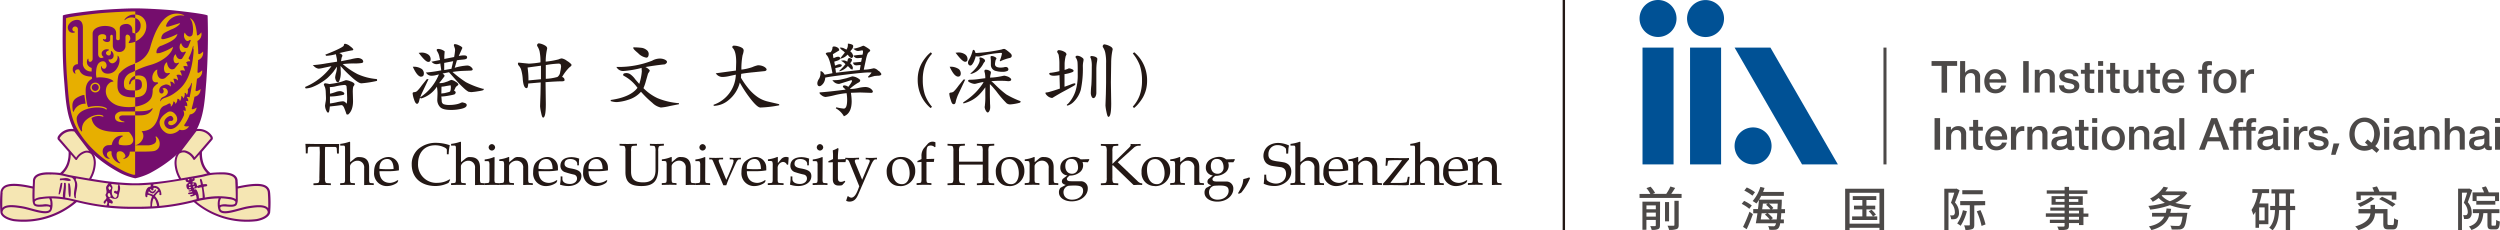 <svg id="图层_1" data-name="图层 1" xmlns="http://www.w3.org/2000/svg" viewBox="0 0 800.48 73.72"><defs><style>.cls-1{fill:#750d6d;}.cls-2{fill:#e7af00;}.cls-3{fill:#f5e6b3;}.cls-4{fill:#231815;}.cls-5{fill:#005195;}.cls-6{fill:#4c4948;}</style></defs><path class="cls-1" d="M48.41,320.16a20.56,20.56,0,0,0,4.64-1.62c6-3.19,11.31-7.51,14.75-13.48,2.76-4.8,2.93-10.72,3.38-16.1a207.88,207.88,0,0,0,.41-20.89c0-.51-10-1.6-11-1.7-4.05-.37-9.47-.63-12.18-.63s-8.13.26-12.18.63c-1,.1-11,1.19-11,1.7-.11,7-.16,13.94.42,20.89.46,5.38.63,11.3,3.38,16.1,3.44,6,8.71,10.29,14.75,13.48a20.39,20.39,0,0,0,4.64,1.62" transform="translate(-5.11 -263.06)"/><path class="cls-2" d="M63.29,293.6h.08l-.08,0m2.5.43.07.06h0l-.07-.05m-.41,1.31.07,0h0l-.07,0m-.93,3.11.07.07v0l-.07-.05m.07-5.86-.17,0h0l.16,0M49,309.32a3,3,0,0,1-.6.19h.07a4.14,4.14,0,0,0,.53-.19m11.53-31.24-.18.11.17-.1h0m2.23-7.56h0l-.07,0h.07M61.93,274l-.17.09.16-.08s0,0,0,0M65,296.9l.07.06h0L65,296.9M64.84,283l.19-.13a1.13,1.13,0,0,0-.2.13h0m-4.2,5.21.09,0h-.09Zm6.48-9.43,0,.57c-.54,8.28-3.11,11.27-5.56,13.11l-.09.06a10.17,10.17,0,0,1-3.24,1.76l0,0c-.3.1-1.22.39-1.46.81s-.31.44-.35.41.09-.6.16-.73a1.94,1.94,0,0,1,1.06-.79c1.09-.52,1.24-1.17,1.23-1.52a1.32,1.32,0,0,0-.82-1.13.83.83,0,0,0-.93.19.62.62,0,0,1,.4.56c.06.62-.27.88-.56.92a.76.76,0,0,1-.83-.68,1.67,1.67,0,0,1,.64-1.63,3,3,0,0,1,.84-.41l.46-.17a1.87,1.87,0,0,1,1.51.49c.1.08.19.15.23.13l0,0a3.24,3.24,0,0,0-.22-1.52v0h0a1.24,1.24,0,0,1,1.22.62c.07.09.13.18.16.17a.09.09,0,0,0,0-.06,3.66,3.66,0,0,0-.36-1.63s0,0,0,0h0s0,0,0,0a1.32,1.32,0,0,1,1.33.38c.08.08.15.14.18.13l0-.05a3.58,3.58,0,0,0-.49-1.56l.14-.14a1.34,1.34,0,0,1,1.32.16c.1.06.17.11.21.09l0-.06a3,3,0,0,0-.52-1.41,1.92,1.92,0,0,1,.13-.17,1.8,1.8,0,0,1,1.18,0,.45.45,0,0,0,.21.05s0,0,0-.07a2.49,2.49,0,0,0-.51-1.21l.12-.16a1.6,1.6,0,0,1,1.09,0l.19,0s0,0,0-.09a2.51,2.51,0,0,0-.48-1.16h0v0a1.56,1.56,0,0,1,1.16-.36h.17s0,0,0-.05a2,2,0,0,0-.58-.88,12.94,12.94,0,0,0,1.18-2.92c.29-1.13.34-1.12.37-1.11s.06.23,0,1.11M53.94,298h0c-.75,1.26-1.71,2-4.12,2H48.39v-1.32h1.29c2,0,3.32-.27,3.89-.77.27-.23.34-.22.38-.2s0,.21,0,.25m-5.55-9.56a2.26,2.26,0,0,1,.46,0c1.17,0,1.69.54,1.69,1.77,0,.89-.27,1.79-2.15,1.88Zm0-19.57a2.45,2.45,0,0,1,1.73,2.63,2.56,2.56,0,0,1-1.73,2.39Zm20.14,13.83a2.6,2.6,0,0,1,0-.37,2.41,2.41,0,0,0,1.6-2,4.3,4.3,0,0,0,0-.73l-.07.06c-.22.21-.9.85-1.28.76-.09,0-.16-.08-.21-.2a37,37,0,0,0-.26-4A2.42,2.42,0,0,0,69.63,274a2.91,2.91,0,0,0-.06-.57l-.07.08c-.22.25-.81.93-1.15.89a.24.24,0,0,1-.19-.16l0-.19c-.28-3-.91-4.52-2.15-5.16,0,0-.07,0-.07,0a1.08,1.08,0,0,0,.11.21,3.63,3.63,0,0,1,.61,1.25,10.25,10.25,0,0,1,.27,2.22,6.62,6.62,0,0,1-.2,1.61,1,1,0,0,1-.7.55c-.68.16-1.46-.59-1.72-1.21a0,0,0,0,0,0,0c-.06,0-.15.17-.2.28a2.22,2.22,0,0,0,.6,2.22.75.75,0,0,0,.91,0c.2-.14.35-.19.45-.16a.18.18,0,0,1,.12.13c-.26.73-.55,1.45-.87,2.17a1,1,0,0,1-.63.27c-.77.05-1.41-.9-1.56-1.57,0,0,0,0,0,0s-.19.15-.27.26a2.35,2.35,0,0,0,.2,2.41.79.79,0,0,0,1,.17.66.66,0,0,1,.49-.09.2.2,0,0,1,.08.14c-.38.71-.79,1.41-1.24,2.1a1,1,0,0,1-.57.16c-.81,0-1.35-.94-1.41-1.59,0,0,0,0,0,0s-.21.14-.31.24a2.18,2.18,0,0,0-.16,2.35.84.84,0,0,0,1,.22c.25-.09.41-.11.48-.07a.14.14,0,0,1,0,.11c-.44.58-.91,1.17-1.4,1.74a1.37,1.37,0,0,1-1,.24c-.87-.14-1.41-1.37-1.41-2.2,0,0,0-.06,0-.06s-.27.11-.37.22a2.74,2.74,0,0,0-.39,2.83,1,1,0,0,0,1.06.44c.31-.07.49-.06.55,0s0,.12,0,.21l-1.42,1.31a1.67,1.67,0,0,1-1.46.25c-1-.35-1.29-1.87-1.1-2.81,0,0,0-.07,0-.09s-.32.09-.47.19a3.16,3.16,0,0,0-1.05,3.14,1.07,1.07,0,0,0,1.12.73c.38,0,.58,0,.63.16s0,.22-.26.39a2,2,0,0,0-.6.48A2.51,2.51,0,0,0,54,291.7l0,.52a7.36,7.36,0,0,1-.14,1.23,3.57,3.57,0,0,1-.35,1c-.88,1.61-3,2.45-5.11,2.76v-3c2.63-.08,3.77-1.23,3.77-3.8,0-2.2-.79-3.15-2.65-3.19a3.33,3.33,0,0,0-1.12.18v-1.68A27.75,27.75,0,0,1,52.76,284c3.58-.91,6.47-2.89,7.47-5a4,4,0,0,0,.3-.93,17,17,0,0,1-4.37,2l-.25,0c-.24,0-.49.1-.62,0a.3.3,0,0,1-.09-.24,2.25,2.25,0,0,1,1.5-2.13l.1,0c2.17-.92,3.85-1.64,4.67-2.77a2.7,2.7,0,0,0,.45-1,17.16,17.16,0,0,1-4.32,1.65l-.08,0c-.2,0-.52.09-.67-.08a.45.45,0,0,1-.06-.47,2.13,2.13,0,0,1,1.08-1.51c.63-.36,1.32-.66,2-1a7.66,7.66,0,0,0,2.62-1.54.39.39,0,0,0,.08-.1l0,0a1.54,1.54,0,0,0,.19-.44l-2.36.74-.46.14c-.67.21-1.37.43-1.59.21s-.1-.21,0-.4a2.56,2.56,0,0,1,.42-.91,5,5,0,0,1,4.81-2.2c.35.06.54,0,.55,0s-.06-.1-.34-.2a5.43,5.43,0,0,0-4.48.16c-2.48,1.27-4.53,4.69-6.08,10.18a7.49,7.49,0,0,1-4.8,5.15v-7a5.43,5.43,0,0,0,1.88-1.23,4.78,4.78,0,0,0,1.44-5,3.54,3.54,0,0,0-3-2.35h-.32v-1c-2.48,0-7.63.23-11.64.6-1.44.14-10.52,1.18-10.53,1.62,0,2.37-.07,4.71-.07,7.06,0,4.36.11,8.68.47,13l.13,1.7c.37,4.75.76,9.66,3.11,13.77,3,5.22,7.74,9.58,14.12,13A16.82,16.82,0,0,0,47.74,319h0l.2,0,.43,0V311.6c2.13,0,5.43.06,6.31-.25a2.21,2.21,0,0,0,1.53-1.82,3,3,0,0,0-1-2.73.25.25,0,0,0-.28,0s0,.08,0,.17a1.59,1.59,0,0,1,.2.86,1.43,1.43,0,0,1-.45,1.09,4,4,0,0,1-2.53.67l-1.94,0H48.41l.06,0H48.4a3.53,3.53,0,0,0,2.2-1.65,2.4,2.4,0,0,0-.09-2.82l-.06-.07h0l.38,0-.37,0h0a5.69,5.69,0,0,0,1.35-.15,5,5,0,0,1-1,.12c4-.23,4.88-3.87,5.35-5.85l.07-.33a2.53,2.53,0,0,1,1.41-1.9,5.44,5.44,0,0,0,1.21-.55l.33-.17.12-.05c.51,0,.5.44.49.73,0,.11,0,.22,0,.25s.06,0,.12,0a2.34,2.34,0,0,0,.71-1.55.28.28,0,0,0,0-.09h0v0c.56.19.61.52.63.69s0,.1,0,.1.06,0,.14-.08a2.14,2.14,0,0,0,.51-1.51v0h0c.68,0,.75.43.78.61s0,.09,0,.09,0,0,.12-.08a2.39,2.39,0,0,0,.34-1.51.09.09,0,0,1,0,0h0a.65.65,0,0,1,.6.56c0,.07,0,.13.07.14s0,0,.1-.09a2.17,2.17,0,0,0,.32-1.58.33.33,0,0,0,0-.06h0v0a.61.61,0,0,1,.61.49c0,.06,0,.11.06.11s0,0,.12-.1a2.31,2.31,0,0,0,.21-1.62,4.85,4.85,0,0,0,1.06-1.73c.09-.33.14-.37.17-.37s.09.19.1.3a31.1,31.1,0,0,1-.64,3.83v0a0,0,0,0,0,0,0c0,.2-.09.39-.13.59h0a0,0,0,0,1,0,0c-.2-.19-.7-.25-.81-.13s0,.14.06.2a1.63,1.63,0,0,1,.35,1,.88.88,0,0,0,0,.16h0v0c-.24-.12-.63-.15-.71,0s0,.13.07.19a1.75,1.75,0,0,1,.3,1.23.6.6,0,0,1,0,.2h0v0a.83.83,0,0,0-.82-.13c-.05,0,0,.13.07.2a2,2,0,0,1,.24,1.28l0,.19h0v0c-.23-.2-.61-.31-.7-.24s0,.12.05.22A2.1,2.1,0,0,1,64,300c-1.3,2.88-2.74,4.35-4.29,4.38a2.07,2.07,0,0,1-2-1.91c-.11-1.17,1-2,1.68-2.23a.75.75,0,0,1,.9.21c.39.47.35.8.23,1a.72.72,0,0,1-.7.34.66.66,0,0,0-.8.38.63.63,0,0,0,.19.77,1.31,1.31,0,0,0,1.36.05,2.11,2.11,0,0,0,1.25-1.41,2.38,2.38,0,0,0-.42-1.72c-.79-1.08-1.79-1.39-2.66-.85-1.57,1-2.44,2.07-2.54,3.19a3.85,3.85,0,0,0,1.65,3.09c1.4,1.23,3.66.47,4.67-.61a.85.85,0,0,1,.14-.09,2.46,2.46,0,0,0,2.61-.61,3.38,3.38,0,0,0,.4-.48h-.1c-.33,0-1.21.12-1.43-.16a.29.29,0,0,1,0-.3,15.13,15.13,0,0,0,1.75-3.33,2.4,2.4,0,0,0,2-1.51,3.67,3.67,0,0,0,.2-.7l-.1.05c-.31.18-1.14.65-1.4.44-.09-.07-.1-.2-.05-.4.31-1.07.59-2.26.85-3.56a2.29,2.29,0,0,0,1.87-1.86,2.61,2.61,0,0,0,.09-.59l-.09.06c-.28.19-1,.71-1.38.56a.26.26,0,0,1-.16-.23c.17-1.15.32-2.39.46-3.71a2.44,2.44,0,0,0,1.67-2.46c0-.07,0-.13,0-.2l-.05,0c-.25.23-.93.85-1.28.76a.24.24,0,0,1-.18-.19l.15-3.08Zm-7.8,12.73.12.05-.12-.06Zm1.31-.84h.07l-.07,0Z" transform="translate(-5.11 -263.06)"/><path class="cls-1" d="M46.46,289.74a.32.32,0,0,0,.14.35s.15,0,.26-.17l.11-.24a1.52,1.52,0,0,1,1.44-1.23v-1.11a2.77,2.77,0,0,0-1.95,2.4m-13.93,6.53h0Zm0,0h0l0,0-.37-2.49c0-.14,0-.23-.06-.28s-.2,0-.45,0c-3.52,1.16-3.54,2.49-3.25,4.94,0,.16.24.45.32.45h0l0,0a2.39,2.39,0,0,1,.23-.62,3.8,3.8,0,0,1,3.47-2m10.94-9.79c-.43.57-.64,1.91-.64,4,0,3.29,2.54,3.75,5.28,3.75h.32V292h-.32c-2.32,0-3.2-.17-3.2-2a3.61,3.61,0,0,1,2.52-3.76l1-.44h0v-2.39l-.76.33a9.66,9.66,0,0,0-4.2,2.82M45.22,269c-.16.2-.29.43-.23.5s.11,0,.21-.09a3.06,3.06,0,0,1,3.07-.58l.14.05v-1.13A3.71,3.71,0,0,0,45.22,269M34.5,291a1.11,1.11,0,1,0,1.11-1.05A1.08,1.08,0,0,0,34.5,291M38,275.52h0M37.18,291a1.57,1.57,0,1,1-1.57-1.48A1.53,1.53,0,0,1,37.18,291m10.48-17.29c-.22-.22-.2-1.22-.2-1.23a1.78,1.78,0,0,0-2-1.74c-1,0-2,.52-2,1.39v3.27a.52.52,0,0,1-.17.41.58.58,0,0,1-.38.12.55.55,0,0,1-.61-.49v-1.77c0-2-2.25-2.3-3.59-2.3-1.91,0-3.94.85-3.94,2.44v8.09a1,1,0,0,1-.51.88.54.54,0,0,1-.58,0c-.13-.09-.28-.29-.24-.79,0-.07,0-.12-.07-.13s-.18,0-.26.23a2,2,0,0,0,0,1.65,2.24,2.24,0,0,0,1.35,1.07l0,1.12h0a2.55,2.55,0,0,1-2.81-2.83V271.94c0-1.7-.7-2.28-1.29-2.46a3.13,3.13,0,0,0-3.12,1.27A1.82,1.82,0,0,0,27.2,273a1.55,1.55,0,0,0,1.81.44s.13-.09.12-.16-.05-.08-.14-.1a.76.76,0,0,1-.7-.78.89.89,0,0,1,.89-.86.86.86,0,0,1,.87.86v11.22a1.56,1.56,0,0,0-1.65,1.66,1.53,1.53,0,0,0,.72,1.37.14.14,0,0,0,.13,0s.06-.1,0-.22a.76.76,0,0,1,0-.81,1,1,0,0,1,.93-.33c.2,0,.34.11.38.22.47,1.35,1.71,2,3.79,2.09a.38.38,0,0,1,.19.12v.62c-.63.27-2.05,1.2-2,3.86,0,2,.45,4.87.83,5.16a.12.12,0,0,0,.1,0c1.72-.48,4.28-.51,5.58.26.18.11.28.23.26.35a.13.13,0,0,1-.11.14.16.16,0,0,1-.18,0c-.57-.57-2.17-.64-2.64-.65-1.79,0-5.47.53-6.55,2.82-.62,1.32.64,4,1.31,4.81,0,.06.13.05.19,0a.12.12,0,0,0,.08-.11,3.8,3.8,0,0,1,1.46-3.65c1.47-1.26,3.62-1.84,5-1.34.18.07.31.18.32.31a.12.12,0,0,1,0,.14.14.14,0,0,1-.13,0,4.25,4.25,0,0,0-3.64.41c.78,4.65,6.43,4.53,10.57,4.45l1.41,0s1.58,1.57,1.36,2.88a1.72,1.72,0,0,1-1.07,1.26,7.58,7.58,0,0,1-3.42-.07,1,1,0,0,1-.14-.84,2.29,2.29,0,0,1,1.24-1.81c.08,0,.12-.06.12-.11s-.29-.16-.47-.14a3.19,3.19,0,0,0-2.84,2A1.62,1.62,0,0,0,41,309c0,.46-.15.47-.75.54l-.33,0A1.92,1.92,0,0,0,38,311.2a2.53,2.53,0,0,0,.63,2,1.92,1.92,0,0,0,1.49.69.11.11,0,0,0,.09-.07c0-.05,0-.12-.14-.19a1.26,1.26,0,0,1-.69-1.4,1.11,1.11,0,0,1,1.18-.75s.26,0,.27.18v.18l0,.52a3.81,3.81,0,0,0,2.61,3,.17.17,0,0,0,.17-.09c0-.06,0-.14-.22-.23a2.92,2.92,0,0,1-.94-2.28,1.54,1.54,0,0,1,.27-1.06,1.7,1.7,0,0,1,1.86.16c.53.52.76,1,.66,1.34a.75.75,0,0,1-.6.48s-.06.08,0,.13,0,.12.16.09a2.06,2.06,0,0,0,1.85-2.15.12.12,0,0,1,0-.09s.08-.06.17-.06l1,0h.55V300H44.53c-.9,0-1.25.39-1.27.76s.48,1.07,1.48,1.19c.07,0,.22.1.22.17s0,.06-.23.06c-.67,0-2,0-2.56-.78a1.66,1.66,0,0,1-.05-1.64,2.43,2.43,0,0,1,2.26-1h4v-1.56a13,13,0,0,1-5.46-.3c-2.5-.82-4.59-3.1-3.73-5.9a2.94,2.94,0,0,1,.82-1.22,1.8,1.8,0,0,1,1.28-.57c.07,0,.12,0,.14,0s-.11-.25-.11-.26c-.87-1-4.49-1.34-5.21-1,0,0,0,0-.06,0-.29-.53-.4-3.95.9-4.85a1.77,1.77,0,0,1,1.51-.37,1.22,1.22,0,0,1,.71.87,1.29,1.29,0,0,1-.36,1.39.78.78,0,0,1-.94-.17.75.75,0,0,1-.17-.3l0-.11c0-.07-.09-.16-.15-.15s-.05,0-.06.06a2,2,0,0,0,1.18,2.17A3.3,3.3,0,0,0,42.51,285c.88-1.23,1.25-3.32.39-4.05-.06-.06-.11-.07-.14-.05s0,.24,0,.27a2.08,2.08,0,0,1-1.47,2.14c-.64.11-1.17-.27-1.46-1.07a.18.18,0,0,1,.21-.15,1.23,1.23,0,0,0,1.34-.67,1.78,1.78,0,0,0-.57-2s-.15,0-.2,0a.09.09,0,0,0,0,.06c.1.76-.1,1.24-.54,1.34a.94.94,0,0,1-1-.61c-.11-.42.22-.8.93-1.06,0,0,0,0,0-.05s0-.12,0-.13a1.81,1.81,0,0,0-2.25.75,1.3,1.3,0,0,0,.51,1.58.07.07,0,0,1,0,.08,1.08,1.08,0,0,1-1,.2c-.33-.1-.72-.42-.72-1.3V274.9c0-.55.61-.84,1.2-.89s1.26.14,1.35.66,0,.85-.18.95a.75.75,0,0,1-.78-.12v0h0a0,0,0,0,0,0,0,.39.39,0,0,0,0,.39,1.41,1.41,0,0,0,1,.59,1.24,1.24,0,0,0,1-.16.83.83,0,0,0,.26-.65v-.87c0-.4.22-.59.43-.6s.38.12.41.44v3.06a2,2,0,0,0,2.06,2,1.88,1.88,0,0,0,2-1.86v-2.82c0-.52.21-.85.57-.89a1,1,0,0,1,.91.82c.12.62.07.71-.1,1l-.09.19-.07.14c-.16.32-.23.47-.18.55s.15.06.36,0a7.4,7.4,0,0,0,1.84-.46v-2.64h0a.75.75,0,0,1-.71-.16" transform="translate(-5.11 -263.06)"/><path class="cls-3" d="M91.13,324.78c-.17-2.09-1.94-3.55-10.31-1.61,0-1-.07-1.81-.08-2.21-.08-1.61-1.79-2.49-5.26-2.39-1.7.06-2.61.13-3.26.22a8.33,8.33,0,0,1-2.88-7.23l3.36-3.89c.89-.69-2.11-3.75-5-2.89L62,312.31l.27-.2c-1.39,1.76-1.29,5.11.71,8.44a96.21,96.21,0,0,1-13.88,1.53H47.69a95.94,95.94,0,0,1-13.87-1.53c2-3.33,2.09-6.68.7-8.44l.27.2-5.72-7.53c-2.92-.86-5.92,2.2-5,2.89l3.37,3.89a8.34,8.34,0,0,1-2.89,7.23c-.64-.09-1.55-.16-3.26-.22-3.47-.1-5.18.78-5.25,2.39,0,.4-.06,1.25-.09,2.21-8.37-1.94-10.14-.48-10.31,1.61a41,41,0,0,0,0,6.28c.2,1.24,2,2.15,4,2.49a25.8,25.8,0,0,0,20-6.14,71.16,71.16,0,0,0,18.1,2.21h1.36a71.1,71.1,0,0,0,18.1-2.21,25.81,25.81,0,0,0,20,6.14c2-.34,3.82-1.25,4-2.49a38.6,38.6,0,0,0,0-6.28" transform="translate(-5.11 -263.06)"/><path class="cls-1" d="M90.94,329.66a1.36,1.36,0,0,0-.24-.24c-1.33-1-4-.68-6.4-.27-.74.13-1.63.37-2.58.63-2.13.58-4.77,1.3-5.71.63a.88.88,0,0,1-.36-.7.43.43,0,0,1,.09-.35c.29-.28,1.25-.21,2.09-.15,1.18.09,2.38.15,3-.48a3.22,3.22,0,0,0,.41-1.71c0-.58,0-1.64,0-3.59,4.6-1,7.58-1.11,8.84-.19a2,2,0,0,1,.79,1.57c.1,1.22.16,3.33.11,4.85m-3.85,3.56a25.43,25.43,0,0,1-19.2-5.64,31.27,31.27,0,0,1,7.21-1,4.87,4.87,0,0,0-.32,1.69c0,1,.15,2.21.73,2.63h0l.08.07c1.21.85,3.78.15,6.27-.54.94-.25,1.82-.49,2.52-.61,2.43-.42,4.82-.69,5.87.14a1.47,1.47,0,0,1,.55,1.1c-.18.93-1.71,1.82-3.74,2.17m-20.24-6.08A73.4,73.4,0,0,1,56.09,329a.2.2,0,0,0,0-.18,5.38,5.38,0,0,0-1.38-3c.36-.42,1-1.3,1.32-1.27s0,.81.17.92.55.08.57-.05c.08-.85-.41-3.06-2.59-2.83l.05-.39v-.11c3.41-.35,7.16-1,10.46-1.51a.21.21,0,0,0-.16.21.68.68,0,0,0,.84.57c.11,0,.09.23,0,.33s-.63.24-.59.82c.12,1.92,1.43,1,1.5,1.18.15.39-.8.18-.8.53s1.12,0,1.15.08c.17.54-1.29.18-1.28.71s1.48,0,1.5.08c.13.54-.84.18-.82.7,0,.22.37.19.55.14a2.79,2.79,0,0,0,1.12-.51,1.26,1.26,0,0,1,.27.51,4.77,4.77,0,0,1,.09.81s0,.06,0,.09l-1.28.3m-13,2V329a8.68,8.68,0,0,1,.4-2.24c.28-.49.7.39.74.51a13,13,0,0,1,.51,1.76c-.54.05-1.08.09-1.65.12m-.58,0s0,0,0,0c-1.33.07-2.74.11-4.26.11H47.69a75.73,75.73,0,0,1-7.58-.36c-.08-.19-.19-.84.06-.87s.76.41.94.13c.41-.64-.42-1.11-1-1.47.13-.14.34-.4.38-.38.89.55,2.43.72,2.59-.5s.85-2.41.23-3.58c0,0,0-.05,0-.07,1.56.14,3,.23,4.34.23h1.36c1.29,0,2.77-.09,4.33-.23v.1c0,.14.23.57-.36.63-1.31.13-1.73,3.3-1,3.32.49,0,.25-.51.36-.76a2.85,2.85,0,0,1,1.47.56,5,5,0,0,0-.53,2.1c0,.27,0,.94,0,1M40,324.86c.23-.09.42.48.51.79s-.17.61-.33.57c-.62-.19-.85-1.1-.18-1.36m-.76,4a75.1,75.1,0,0,1-9.35-1.7c-1.37-.32-2.64-.62-3.9-.84,0-1.53.38-3.17.13-4.7,0,0-.34,0-.53,0,.08,1.48-.44,3.08-.34,4.59a22.15,22.15,0,0,0-6.78-.06,5,5,0,0,0-2.3.69c0-.19,0-.42,0-.77,0-.89,0-2.39.14-4.89V321c.09-1.83,2.72-2.13,4.91-2.06a16.53,16.53,0,0,1,4.45.47c.5.13,1.13.3,2.28.5l.19.1c.55.19,1,1.29,1,2,0,1.49-.72,3-.08,4.48,0,0,.24,0,.37,0-.32-1.89,1.08-3.93,0-5.73a.58.58,0,0,1,.1-.59c3,.54,6.76,1.18,10.32,1.64a4.76,4.76,0,0,0-.7,1c-.28.81.42,1.6-.18,2.43-.27.37.29.93.22,1.22-.15.6-1.26,1.08-.79,1.67s.6-.79.86-.66c.44.22.13,1.13-.06,1.36M9.65,333.22c-2-.35-3.56-1.24-3.74-2.17a1.47,1.47,0,0,1,.55-1.1c1-.83,3.44-.56,5.87-.14.71.12,1.58.36,2.52.61,2.49.69,5.07,1.39,6.27.54l.08-.07h0c.58-.42.76-1.63.73-2.63a4.87,4.87,0,0,0-.32-1.69,31.19,31.19,0,0,1,7.21,1,25.43,25.43,0,0,1-19.2,5.64m6.65-5.62c.44-.54,1.09-.65,2.27-.82q1.2-.16,2.31-.21a2.93,2.93,0,0,1,.41,1.7,3.85,3.85,0,0,1,0,.48,4.43,4.43,0,0,0-2.42-.21c-1,.07-2.07.15-2.43-.26a.79.79,0,0,1-.13-.68M5.91,324.81a2,2,0,0,1,.79-1.57c1.26-.92,4.24-.85,8.84.19-.06,1.95-.06,3,0,3.59a3.22,3.22,0,0,0,.41,1.71c.6.63,1.8.57,3,.48.84-.06,1.8-.13,2.09.15a.43.43,0,0,1,.09.35.85.85,0,0,1-.36.7c-.94.67-3.58-.05-5.7-.63-.95-.26-1.85-.5-2.58-.63-2.41-.41-5.08-.77-6.41.27a1.36,1.36,0,0,0-.24.24c0-1.52,0-3.63.11-4.85m21.34-9.44a9.69,9.69,0,0,0,.48-2.91l1.48,1.71a.34.34,0,0,0,.53,0,4.52,4.52,0,0,1,2.81-2.22,2.38,2.38,0,0,1,1.71.43,3.76,3.76,0,0,1,.64,1.3,5.71,5.71,0,0,1,.2,1.55,10.28,10.28,0,0,1-1.49,5c-1.76-.29-3.45-.59-4.92-.85l-.59-.11a21,21,0,0,1-2.26-.49l-.59-.14a7.61,7.61,0,0,0,2-3.22m-3-7.92-.05,0a.12.12,0,0,1,0-.09.72.72,0,0,1,.1-.32,4.46,4.46,0,0,1,4.57-1.91c.13.17,3.47,4.56,4.73,6.23a2.91,2.91,0,0,0-1.14-.08,4.84,4.84,0,0,0-3,2.18l-5.17-6m15.88,15.14a2.67,2.67,0,0,1,.39.44c.22.43-.18.61-.39.87-.18-.27-.44-.54-.36-.87,0-.17.22-.29.36-.44m.58-.69c.78.1,1.54.18,2.29.26-.52.53.16,1.73-.63,2.17-.13-.31-.39-.25-.61-.19s-.27.47-.16.58c.3.31,1.18.2.95.91-.17.49-.5.95-.95.6-.91-.71-.88-1.9-.56-3a1.17,1.17,0,0,0-.27-.87.44.44,0,0,1-.06-.44m12.93,2a.44.44,0,0,0,.47-.06c.16-.18-.08-.67.19-.69a1.44,1.44,0,0,1,1.37.64c0,.08-1.15,1.06-1.51,1.63a6,6,0,0,0-1.61-.57.74.74,0,0,1,.17-.62A1.85,1.85,0,0,0,54,325c.57,0,1.3-1.08,1-1.27s-.68,1.07-1.4.6c-.26-.17-.67-.7-.2-.78.17,0,.08.34.25.41m12.07-1c.11-.08.4-.11.46,0s.08.16,0,.22a.53.53,0,0,1-.39.13s-.39-.19-.1-.39m-.39-2.15s0-.28-.11-.32l.48-.08a.48.48,0,0,1,0,.36.28.28,0,0,1-.35,0m.33,1.32.08-.05c.09,0,.21-.15.31,0a.32.32,0,0,1,0,.4.35.35,0,0,1-.47-.07c0-.08,0-.18.07-.23m-4-6.95a5.71,5.71,0,0,1,.2-1.55,3.76,3.76,0,0,1,.64-1.3,2.37,2.37,0,0,1,1.7-.43A4.49,4.49,0,0,1,67,314.13a.34.34,0,0,0,.53,0L69,312.46a10,10,0,0,0,.48,2.91,7.71,7.71,0,0,0,2,3.22l-.59.14a21.56,21.56,0,0,1-2.26.49l-.58.11-2.12.37a1.25,1.25,0,0,0-.45.08h0l-2.36.4a10.28,10.28,0,0,1-1.49-5m6.24-10.1A4.46,4.46,0,0,1,72.45,307a.87.87,0,0,1,.1.32.13.13,0,0,1,0,.09l0,0-5.17,6a4.88,4.88,0,0,0-3-2.18,2.92,2.92,0,0,0-1.14.08c1.26-1.67,4.6-6.06,4.74-6.23m-1.55,15.35s0-.05,0-.13l.47-.08a.21.21,0,0,1-.09.18c-.12.08-.29,0-.36,0m.87,3.07c0-.16.75.07.81-.43,0-.11.15.09.37.18s.83-.23,1.2-.17A18.93,18.93,0,0,1,70,326.4l-1.2.2c0-1.45-.7-2.91-1-2.91s-.67.14-.59-.18m-.46-1.34a.27.27,0,0,1,0-.3s.26-.13.37-.07.13.16.09.24-.34.27-.45.13m.51.52c.15,0,.26.05.26.2s-.27.22-.32.23-.24,0-.26-.05c-.09-.24.06-.42.32-.38m13.06,5.59c-.37.41-1.46.33-2.43.26a4.49,4.49,0,0,0-2.43.21v-.48a2.91,2.91,0,0,1,.42-1.7c.74,0,1.5.1,2.31.21,1.17.17,1.82.28,2.26.82a.79.79,0,0,1-.13.68m-4.79-9.37c2.19-.07,4.83.23,4.91,2.06v.18c.12,2.5.15,4,.15,4.89,0,.35,0,.58,0,.77a5,5,0,0,0-2.3-.69,22.8,22.8,0,0,0-7.62.2l0-.24c.09-.19-.47-3-.39-3.14.21-.31,1.18,0,1.17-.57s-.84-.29-1.24-.33c-.15,0-.14,0-.17-.17a5.19,5.19,0,0,0-.46-1.48c-.16-.16-.42,0-.47.2s.44,1.66.23,1.66c-.54,0-1.09.49-1.13.37a3.64,3.64,0,0,0-.29-.94c-.26-.36-1.17-.11-1.18-.28,0-.4.26-.36.42-.45s.23-.14.25-.27a.85.85,0,0,0-.06-.53l.88-.16.59-.1c1.17-.21,1.8-.37,2.31-.51a16.53,16.53,0,0,1,4.45-.47m16,5.84a2.63,2.63,0,0,0-1.06-2.05c-1.45-1.06-4.41-1-9.27.05,0-.49,0-1-.06-1.63v-.18c-.06-1.31-1.08-2.84-5.6-2.7-1.59.05-2.5.12-3.15.2a6.94,6.94,0,0,1-2.23-3.28,10,10,0,0,1-.44-3.47L73,307.91c.17-.15.44-.52.08-1.22a5.11,5.11,0,0,0-5.45-2.23.3.3,0,0,0-.17.12l-5.72,7.53a.34.34,0,0,0-.06.29,4.83,4.83,0,0,0-.45,1.06,6.61,6.61,0,0,0-.24,1.79,10.66,10.66,0,0,0,1.46,5.05,93.12,93.12,0,0,1-13.36,1.45H47.69a93.27,93.27,0,0,1-13.36-1.45,10.66,10.66,0,0,0,1.46-5.05,6.61,6.61,0,0,0-.24-1.79,4.83,4.83,0,0,0-.45-1.06.34.34,0,0,0-.05-.29l-5.73-7.53a.3.3,0,0,0-.17-.12,5.12,5.12,0,0,0-5.45,2.23c-.36.7-.09,1.07.08,1.22l3.29,3.78a10,10,0,0,1-.45,3.47,6.9,6.9,0,0,1-2.24,3.28c-.64-.08-1.55-.15-3.13-.2-4.53-.14-5.55,1.39-5.6,2.7v.18c0,.6-.05,1.14-.07,1.63-4.86-1.09-7.82-1.11-9.26-.05a2.64,2.64,0,0,0-1.07,2.05,40.82,40.82,0,0,0,0,6.36c.24,1.54,2.47,2.46,4.3,2.77a26.1,26.1,0,0,0,20.12-6.11l.08,0a70.5,70.5,0,0,0,18,2.17h1.36a70.44,70.44,0,0,0,18-2.17l.08,0a26.11,26.11,0,0,0,20.12,6.11c1.84-.31,4-1.23,4.3-2.77a38.5,38.5,0,0,0,0-6.36m-63.9-3.82a.41.41,0,0,0,0-.34c-1-.83-2.13-.4-3.22-.39-.28,0-.19.35-.2.57h.41c1-.14,2,.39,3,.16m-.8.86c.14.57,0,3.44.41,4.27.1.18.35,0,.37-.19a12.14,12.14,0,0,0-.24-4.07,2.71,2.71,0,0,0-.54,0m-2.37,0a30.28,30.28,0,0,0-.67,3.48c.13,0,.35,0,.37,0a11.82,11.82,0,0,0,.84-3.66c-.2,0-.44-.06-.54.19" transform="translate(-5.11 -263.06)"/><path class="cls-4" d="M107.36,320a3.42,3.42,0,0,1-.16,1.42c-.12.19-.35.27-.81.29l-.91.06v.57c1,0,1.88-.05,2.81-.05s1.77,0,2.76.05v-.57l-.91-.06c-.46,0-.69-.1-.8-.29a3.31,3.31,0,0,1-.18-1.42v-8c0-.73,0-1.34.08-1.9h2.94c.58,0,.73.17.76.62l.08,1.5h.59c0-1,0-2.06.13-3.05h-2c-.68,0-1.36,0-2,0h-2.75c-1.37,0-2.74-.05-4.1-.05.09,1,.13,2,.13,3.05h.59l.08-1.5c0-.45.18-.62.75-.62h3c0,.56.07,1.17.07,1.9Z" transform="translate(-5.11 -263.06)"/><path class="cls-4" d="M115.59,320.3a3.68,3.68,0,0,1-.1,1.1c-.07.17-.28.25-.6.27l-.86.06v.57c.67,0,1.43-.05,2.36-.05s1.69,0,2.36.05v-.57l-.86-.06c-.33,0-.53-.1-.6-.27a3.37,3.37,0,0,1-.1-1.1v-4c0-.77,1.17-1.78,2.33-1.78a2.12,2.12,0,0,1,2.19,2.41v5.39c.43,0,1-.05,1.51-.05s1.09,0,1.56.05v-.57l-.77-.06c-.33,0-.54-.1-.62-.27a4.16,4.16,0,0,1-.09-1.1v-3.66c0-2.07-.91-3.3-3.13-3.3a2,2,0,0,0-1.54.48L117.22,315h0v-6.42l-.17-.15a13.11,13.11,0,0,1-3,.7v.54h1.07c.41,0,.47.34.47.77Z" transform="translate(-5.11 -263.06)"/><path class="cls-4" d="M129.3,313.34a4.45,4.45,0,0,0-1.87.51,6.34,6.34,0,0,0-1.17.76c-.88.69-1.37,1.79-1.37,3.63a4.06,4.06,0,0,0,4.39,4.39,5.69,5.69,0,0,0,3-1.06l.37-.65-.24-.19a4.57,4.57,0,0,1-2.35.89c-2.34,0-3.44-1.52-3.44-3.74h2.77a19.94,19.94,0,0,0,3.44-.27,7,7,0,0,0,0-.79,3.36,3.36,0,0,0-3.6-3.48m-.1.63c1.37,0,2,1.44,2,3.21a28.69,28.69,0,0,1-4.52-.06c-.1-2.07,1-3.15,2.5-3.15" transform="translate(-5.11 -263.06)"/><path class="cls-4" d="M149.25,320.65l-.17-.19a7.21,7.21,0,0,1-3.86,1.14,5.85,5.85,0,0,1-6.25-6.19c0-3.23,1.88-5.83,5.46-5.83a6.92,6.92,0,0,1,2.12.32c.88.33,1.64.65,1.64,1.18v1.37h.58a14.1,14.1,0,0,1,.36-2.89,14,14,0,0,0-4.38-.77,8.59,8.59,0,0,0-5.49,1.81,6.38,6.38,0,0,0-2.32,5.12c0,4.31,3.08,6.9,7.64,6.9a9.37,9.37,0,0,0,4.14-1Z" transform="translate(-5.11 -263.06)"/><path class="cls-4" d="M151.09,320.3a4.16,4.16,0,0,1-.09,1.1c-.08.17-.29.25-.61.27l-.85.06v.57c.66,0,1.42-.05,2.35-.05s1.69,0,2.35.05v-.57l-.85-.06c-.32,0-.53-.1-.61-.27a4.16,4.16,0,0,1-.09-1.1v-4c0-.77,1.17-1.78,2.33-1.78a2.12,2.12,0,0,1,2.19,2.41v5.39c.43,0,1-.05,1.52-.05s1.08,0,1.55.05v-.57l-.78-.06c-.32,0-.53-.1-.6-.27a3.68,3.68,0,0,1-.1-1.1v-3.66c0-2.07-.91-3.3-3.13-3.3a2,2,0,0,0-1.54.48L152.72,315h0v-6.42l-.17-.15a13.23,13.23,0,0,1-3,.7v.54h1.07c.41,0,.47.34.47.77Z" transform="translate(-5.11 -263.06)"/><path class="cls-4" d="M162.57,309.2a1.1,1.1,0,0,0-1,1.07,1.08,1.08,0,0,0,1,1,1.09,1.09,0,0,0,1.07-1,1.11,1.11,0,0,0-1.07-1.07m.9,4.22-.17-.08a10.47,10.47,0,0,1-3,.78v.53h.7c.39,0,.59.06.7.21a3.09,3.09,0,0,1,.13,1.17v4.27a4.16,4.16,0,0,1-.09,1.1c-.08.17-.29.25-.61.27l-.88.06v.57c.69,0,1.45-.05,2.38-.05s1.69,0,2.38.05v-.57l-.88-.06c-.32,0-.53-.1-.61-.27a4.16,4.16,0,0,1-.09-1.1Z" transform="translate(-5.11 -263.06)"/><path class="cls-4" d="M168.11,316.28c0-.77,1.19-1.78,2.34-1.78a2.12,2.12,0,0,1,2.18,2.41v5.39c.44,0,1-.05,1.52-.05s1.08,0,1.56.05v-.57l-.78-.06c-.32,0-.53-.1-.6-.27a3.68,3.68,0,0,1-.1-1.1v-3.66c0-2.07-.91-3.3-3.14-3.3a2,2,0,0,0-1.53.48L168.15,315h0v-1.61l-.17-.08a10.37,10.37,0,0,1-3,.78v.53h.71c.39,0,.58.06.7.21a3.12,3.12,0,0,1,.13,1.18v4.26a3.68,3.68,0,0,1-.1,1.1c-.07.17-.28.25-.6.27l-.86.06v.57c.67,0,1.43-.05,2.36-.05s1.68,0,2.36.05v-.57l-.86-.06c-.33,0-.53-.1-.61-.27a3.68,3.68,0,0,1-.1-1.1Z" transform="translate(-5.11 -263.06)"/><path class="cls-4" d="M180.22,313.34a4.37,4.37,0,0,0-1.85.51,5.54,5.54,0,0,0-1.18.76c-.88.69-1.37,1.79-1.37,3.63a4.06,4.06,0,0,0,4.39,4.39,5.69,5.69,0,0,0,3-1.06l.37-.65-.24-.19a4.57,4.57,0,0,1-2.36.89c-2.33,0-3.43-1.52-3.43-3.74h2.77a19.75,19.75,0,0,0,3.43-.27,5.23,5.23,0,0,0,0-.79,3.36,3.36,0,0,0-3.61-3.48m-.09.63c1.37,0,2,1.44,2,3.21a28.56,28.56,0,0,1-4.51-.06c-.1-2.07,1-3.15,2.5-3.15" transform="translate(-5.11 -263.06)"/><path class="cls-4" d="M184.62,319.53a11.49,11.49,0,0,1-.21,2.64,7.86,7.86,0,0,0,2.67.46c2.1,0,4.19-1.11,4.19-3.19,0-1.48-1.06-2.05-3.32-2.44-1.45-.24-2.08-.68-2.08-1.49,0-.65.25-1.54,1.87-1.54,1.08,0,2.2.57,2.2,1.56V316h.53c0-.76,0-1.46.1-2.14a7.12,7.12,0,0,0-2.45-.48c-1.79,0-3.57.72-3.57,2.77a2.1,2.1,0,0,0,1.61,2.07,27.38,27.38,0,0,0,2.79.76,1.23,1.23,0,0,1,.92,1.26c0,1-1,1.72-2.23,1.72s-2.45-.44-2.45-1.61v-.78Z" transform="translate(-5.11 -263.06)"/><path class="cls-4" d="M196.23,313.34a4.37,4.37,0,0,0-1.86.51,6.09,6.09,0,0,0-1.18.76c-.88.69-1.37,1.79-1.37,3.63a4.06,4.06,0,0,0,4.39,4.39,5.61,5.61,0,0,0,3-1.06l.38-.65-.24-.19a4.57,4.57,0,0,1-2.36.89c-2.33,0-3.43-1.52-3.43-3.74h2.76a19.79,19.79,0,0,0,3.44-.27,5.23,5.23,0,0,0,0-.79,3.36,3.36,0,0,0-3.6-3.48m-.1.63c1.37,0,2,1.44,2,3.21a28.7,28.7,0,0,1-4.52-.06c-.09-2.07,1-3.15,2.51-3.15" transform="translate(-5.11 -263.06)"/><path class="cls-4" d="M205.37,318.19c0,3.47,1.9,4.44,5.13,4.44,3.84,0,5.37-1.64,5.37-5.7v-5.48a3.19,3.19,0,0,1,.18-1.42c.11-.19.34-.25.79-.29l.84-.06v-.57c-.84,0-1.52.05-2.28.05s-1.45,0-2.2-.05v.57l.83.06c.45,0,.69.1.8.29a3.4,3.4,0,0,1,.17,1.42v6.07c0,3.15-1.86,3.93-3.91,3.93-2.51,0-3.92-.78-3.92-3.47v-6.53a3.19,3.19,0,0,1,.18-1.42c.11-.19.34-.27.8-.29l.91-.06v-.57c-1,0-1.89.05-2.75.05s-1.83,0-2.82-.05v.57l.92.06c.45,0,.68.1.79.29a3.23,3.23,0,0,1,.17,1.42Z" transform="translate(-5.11 -263.06)"/><path class="cls-4" d="M220.16,316.28c0-.77,1.18-1.78,2.34-1.78a2.12,2.12,0,0,1,2.18,2.41v5.39c.44,0,1-.05,1.52-.05s1.08,0,1.56.05v-.57l-.78-.06c-.33,0-.53-.1-.61-.27a4.16,4.16,0,0,1-.09-1.1v-3.66c0-2.07-.91-3.3-3.14-3.3a2,2,0,0,0-1.53.48L220.2,315h0v-1.61l-.17-.08a10.37,10.37,0,0,1-3,.78v.53h.71c.39,0,.58.06.69.21a2.86,2.86,0,0,1,.14,1.18v4.26a3.68,3.68,0,0,1-.1,1.1c-.07.17-.28.25-.6.27l-.86.06v.57c.66,0,1.42-.05,2.36-.05s1.68,0,2.35.05v-.57l-.85-.06c-.33,0-.53-.1-.61-.27a4.05,4.05,0,0,1-.1-1.1Z" transform="translate(-5.11 -263.06)"/><path class="cls-4" d="M230.05,309.2a1.09,1.09,0,0,0-1,1.07,1.07,1.07,0,0,0,1,1,1.1,1.1,0,0,0,1.07-1,1.12,1.12,0,0,0-1.07-1.07m.89,4.22-.17-.08a10.37,10.37,0,0,1-3,.78v.53h.71c.39,0,.58.06.7.21a3.09,3.09,0,0,1,.13,1.17v4.27a4.16,4.16,0,0,1-.09,1.1c-.08.17-.29.25-.61.27l-.88.06v.57c.68,0,1.45-.05,2.38-.05s1.69,0,2.37.05v-.57l-.87-.06c-.33,0-.53-.1-.61-.27a4.05,4.05,0,0,1-.1-1.1Z" transform="translate(-5.11 -263.06)"/><path class="cls-4" d="M240.68,315.37c.27-.57.59-1.23,1.06-1.27l.59,0v-.53c-.59,0-1.19.06-1.78.06s-1.2,0-1.79-.06v.53l.78,0c.57,0,.61.57.09,1.88l-.79,2c-.36.9-.78,1.79-1.18,2.66l-2.26-5.47c-.32-.8-.19-1.06.31-1.08l.93,0v-.53c-.75,0-1.46.06-2.21.06s-1.48,0-2.22-.06v.53l.65,0c.36,0,.47.36.59.63l3.26,7.65h.95c.27-.65.46-1.37.78-2.07Z" transform="translate(-5.11 -263.06)"/><path class="cls-4" d="M246.93,313.34a4.37,4.37,0,0,0-1.86.51,6.09,6.09,0,0,0-1.18.76c-.87.69-1.37,1.79-1.37,3.63a4.06,4.06,0,0,0,4.39,4.39,5.69,5.69,0,0,0,3-1.06l.38-.65-.25-.19a4.57,4.57,0,0,1-2.35.89c-2.34,0-3.44-1.52-3.44-3.74h2.77a19.94,19.94,0,0,0,3.44-.27,5.23,5.23,0,0,0,0-.79,3.37,3.37,0,0,0-3.61-3.48m-.1.63c1.37,0,2,1.44,2,3.21a28.69,28.69,0,0,1-4.52-.06c-.1-2.07,1-3.15,2.5-3.15" transform="translate(-5.11 -263.06)"/><path class="cls-4" d="M252.52,320.3a4.16,4.16,0,0,1-.09,1.1c-.08.17-.28.25-.61.27l-.87.06v.57c.68,0,1.44-.05,2.37-.05s1.69,0,2.68.05v-.57l-1-.06c-.44,0-.72-.1-.8-.27a4.16,4.16,0,0,1-.09-1.1V317a1.94,1.94,0,0,1,1.67-2.09,1.37,1.37,0,0,1,1.29.88h.4l.17-2.3a2.12,2.12,0,0,0-.87-.19,2.16,2.16,0,0,0-1.6.78l-1,1.21h0v-1.91l-.17-.08a10.47,10.47,0,0,1-3,.78v.53h.7c.4,0,.59.06.7.21a3.12,3.12,0,0,1,.13,1.18Z" transform="translate(-5.11 -263.06)"/><path class="cls-4" d="M258.25,319.53a12.08,12.08,0,0,1-.21,2.64,7.88,7.88,0,0,0,2.66.46c2.11,0,4.2-1.11,4.2-3.19,0-1.48-1.06-2.05-3.32-2.44-1.44-.24-2.07-.68-2.07-1.49,0-.65.24-1.54,1.86-1.54,1.08,0,2.2.57,2.2,1.56V316h.53c0-.76,0-1.46.1-2.14a7.12,7.12,0,0,0-2.45-.48c-1.79,0-3.57.72-3.57,2.77a2.1,2.1,0,0,0,1.61,2.07,26.69,26.69,0,0,0,2.79.76,1.22,1.22,0,0,1,.91,1.26c0,1-1,1.72-2.22,1.72s-2.45-.44-2.45-1.61v-.78Z" transform="translate(-5.11 -263.06)"/><path class="cls-4" d="M267.63,309.2a1.09,1.09,0,0,0-1,1.07,1.07,1.07,0,0,0,1,1,1.1,1.1,0,0,0,1.07-1,1.12,1.12,0,0,0-1.07-1.07m.89,4.22-.17-.08a10.37,10.37,0,0,1-3,.78v.53h.7c.4,0,.59.06.71.21a3.09,3.09,0,0,1,.13,1.17v4.27a3.68,3.68,0,0,1-.1,1.1c-.07.17-.28.25-.61.27l-.86.06v.57c.68,0,1.44-.05,2.37-.05s1.68,0,2.37.05v-.57l-.87-.06c-.33,0-.53-.1-.61-.27a3.68,3.68,0,0,1-.1-1.1Z" transform="translate(-5.11 -263.06)"/><path class="cls-4" d="M271.77,315v5.47c0,1.54.85,2,1.85,2,.4,0,1.07,0,1.24-.22l.91-1-.25-.32a2.15,2.15,0,0,1-1.12.36c-.79,0-1-.44-1-1.31v-5h2.43l.17-1-2.6.11v-.72a20.71,20.71,0,0,1,.21-2.69l-.23-.22a6.51,6.51,0,0,1-1.61.73c0,.51.07,1,.07,1.49V314l-1.48.67v.4Z" transform="translate(-5.11 -263.06)"/><path class="cls-4" d="M281.16,320.61,279,315.33c-.4-1-.08-1.21.46-1.23l.71,0v-.53c-.73,0-1.46.06-2.2.06s-1.46,0-2.2-.06v.53l.34,0c.42,0,.68.21,1,.93l3.13,7.67-.43,1.16c-.36.87-1,2.41-2.07,2.49a1.59,1.59,0,0,1-1-.44h-.25l-.46,1.43a2.3,2.3,0,0,0,1,.28c1.6,0,2.29-.95,2.89-2.33l3.85-8.89c.73-1.67,1.15-2.26,1.6-2.3l.53,0v-.53c-.61,0-1.19.06-1.8.06s-1.2,0-1.8-.06v.53l.49,0c.68.06,1,.27.68,1Z" transform="translate(-5.11 -263.06)"/><path class="cls-4" d="M293.37,314c1.82,0,3,2.09,3,4.54,0,1.76-.74,3.49-2.47,3.49-2.43,0-3.15-2.63-3.15-4.63,0-1.77.62-3.4,2.64-3.4m-.23,8.66a4.77,4.77,0,0,0,5-5,4.26,4.26,0,0,0-4.3-4.33,4.52,4.52,0,0,0-4.84,4.84c0,2.62,1.78,4.52,4.17,4.45" transform="translate(-5.11 -263.06)"/><path class="cls-4" d="M304.63,308.63a2.09,2.09,0,0,0-2.56.59l-1.1,1.25a3.94,3.94,0,0,0-.8,2.74V314l-1.31.6V315l1.31-.09v5.37a3.64,3.64,0,0,1-.1,1.1c-.07.17-.28.25-.6.27l-.87.06v.57c.68,0,1.43-.05,2.37-.05s1.68,0,2.37.05v-.57l-.87-.06c-.33,0-.54-.1-.61-.27a3.64,3.64,0,0,1-.1-1.1v-5.37h2.36l.13-1-2.49.07v-1.61c0-2.16.21-2.71,1.39-2.71a1.8,1.8,0,0,1,1.25.53l.23-.11Z" transform="translate(-5.11 -263.06)"/><path class="cls-4" d="M321.59,311.45a3.45,3.45,0,0,1,.16-1.42c.12-.19.34-.27.8-.29l.91-.06v-.57c-1,0-1.87.06-2.75.06s-1.82,0-2.81-.06v.57l.91.06c.46,0,.68.1.8.29a3.4,3.4,0,0,1,.17,1.42v3.37c-.23,0-.74,0-1.58,0h-4.45c-.83,0-1.34,0-1.57,0v-3.37a3.19,3.19,0,0,1,.18-1.42c.11-.19.34-.27.79-.29l.91-.06v-.57c-1,0-1.88.06-2.75.06s-1.83,0-2.81-.06v.57l.91.06c.46,0,.69.1.8.29a3.4,3.4,0,0,1,.17,1.42V320a3.37,3.37,0,0,1-.17,1.42c-.11.19-.34.27-.8.29l-.91.06v.57c1,0,1.88-.05,2.81-.05s1.76,0,2.75.05v-.57l-.91-.06c-.45,0-.68-.1-.79-.29a3.16,3.16,0,0,1-.18-1.42v-4.23c.23,0,.74,0,1.57,0h4.45c.84,0,1.35,0,1.58,0V320a3.37,3.37,0,0,1-.17,1.42c-.12.19-.34.27-.8.29l-.91.06v.57c1,0,1.88-.05,2.81-.05s1.77,0,2.75.05v-.57l-.91-.06c-.46,0-.68-.1-.8-.29a3.42,3.42,0,0,1-.16-1.42Z" transform="translate(-5.11 -263.06)"/><path class="cls-4" d="M328.32,314c1.82,0,3,2.09,3,4.54,0,1.76-.74,3.49-2.47,3.49-2.43,0-3.15-2.63-3.15-4.63,0-1.77.62-3.4,2.64-3.4m-.23,8.66a4.78,4.78,0,0,0,5-5,4.26,4.26,0,0,0-4.31-4.33,4.52,4.52,0,0,0-4.84,4.84c0,2.62,1.78,4.52,4.17,4.45" transform="translate(-5.11 -263.06)"/><path class="cls-4" d="M336.37,316.28c0-.77,1.18-1.78,2.33-1.78a2.12,2.12,0,0,1,2.19,2.41v5.39c.44,0,1-.05,1.52-.05s1.08,0,1.55.05v-.57l-.77-.06c-.33,0-.54-.1-.61-.27a3.68,3.68,0,0,1-.1-1.1v-3.66c0-2.07-.91-3.3-3.13-3.3a2,2,0,0,0-1.54.48L336.4,315h0v-1.61l-.17-.08a10.36,10.36,0,0,1-3,.78v.53h.71c.4,0,.59.06.7.21a2.86,2.86,0,0,1,.14,1.18v4.26a4.05,4.05,0,0,1-.1,1.1c-.08.17-.29.25-.61.27l-.85.06v.57c.67,0,1.42-.05,2.35-.05s1.69,0,2.36.05v-.57l-.86-.06c-.32,0-.53-.1-.61-.27a4.16,4.16,0,0,1-.09-1.1Z" transform="translate(-5.11 -263.06)"/><path class="cls-4" d="M348.4,327c-1.52,0-2.77-.81-2.77-2.45a2.1,2.1,0,0,1,1.6-2c.86-.08,1.52-.08,2-.08,2.14,0,2.68.59,2.68,1.71,0,1.52-1.43,2.81-3.52,2.81m1.9-10.29a1.91,1.91,0,0,1-1.93,2c-1.22,0-2.15-.85-2.15-2.52,0-1.25.62-2.24,1.9-2.24,1.57,0,2.18,1.36,2.18,2.75m3.14-1.67.47-.78-.08-.23-2.69.08a3.49,3.49,0,0,0-2.32-.8,5.51,5.51,0,0,0-2.75.82,2.92,2.92,0,0,0-1.44,2.58,2.41,2.41,0,0,0,2.24,2.54v0l-1.47,1.12a1.46,1.46,0,0,0-.28.8c0,.55.42.9,1.25,1.12l-1.65.89a2,2,0,0,0-.53,1.52c0,1.7,1.79,2.85,4.08,2.85,3.21,0,5.15-2.07,5.15-4.08a2.2,2.2,0,0,0-2.25-2.36h-3c-.57,0-1.44,0-1.44-.76,0-.41.6-.8.87-1.06a2.72,2.72,0,0,0,.39,0,4.82,4.82,0,0,0,2.67-.91,2.82,2.82,0,0,0,1.27-2.36,2.61,2.61,0,0,0-.21-1.06Z" transform="translate(-5.11 -263.06)"/><path class="cls-4" d="M361.28,316.07l.18-.13,6.61,6.36c.59,0,1.05-.05,1.5-.05s.9,0,1.26.05v-.57l-.4,0a2.57,2.57,0,0,1-1.18-.78L363,315l5.05-4.56a2.45,2.45,0,0,1,1.48-.72l.8,0v-.57c-.46,0-1,.05-1.52.05s-1.09,0-1.69-.05v.52c0,.13-.27.45-.56.74l-5.27,5.14v-4.06a3.4,3.4,0,0,1,.17-1.42c.11-.19.34-.27.8-.29l.91-.06v-.57c-1,0-1.88.05-2.76.05s-1.82,0-2.81-.05v.57l.92.06c.45,0,.68.1.79.29a3.4,3.4,0,0,1,.17,1.42V320a3.37,3.37,0,0,1-.17,1.42c-.11.19-.34.27-.79.29l-.92.06v.57c1,0,1.88-.05,2.81-.05s1.77,0,2.76.05v-.57l-.91-.06c-.46,0-.69-.1-.8-.29a3.37,3.37,0,0,1-.17-1.42Z" transform="translate(-5.11 -263.06)"/><path class="cls-4" d="M375,314c1.82,0,3,2.09,3,4.54,0,1.76-.75,3.49-2.47,3.49-2.43,0-3.16-2.63-3.16-4.63,0-1.77.63-3.4,2.65-3.4m-.23,8.66a4.78,4.78,0,0,0,5-5,4.27,4.27,0,0,0-4.32-4.33,4.53,4.53,0,0,0-4.84,4.84,4.14,4.14,0,0,0,4.18,4.45" transform="translate(-5.11 -263.06)"/><path class="cls-4" d="M383,316.28c0-.77,1.17-1.78,2.33-1.78a2.12,2.12,0,0,1,2.18,2.41v5.39c.44,0,1-.05,1.53-.05s1.08,0,1.55.05v-.57l-.77-.06c-.33,0-.54-.1-.62-.27a4.16,4.16,0,0,1-.09-1.1v-3.66c0-2.07-.91-3.3-3.13-3.3a2,2,0,0,0-1.54.48L383,315h0v-1.61l-.18-.08a10.28,10.28,0,0,1-3,.78v.53h.71c.39,0,.58.06.7.21a3.12,3.12,0,0,1,.13,1.18v4.26a3.68,3.68,0,0,1-.1,1.1c-.07.17-.28.25-.6.27l-.86.06v.57c.67,0,1.43-.05,2.36-.05s1.69,0,2.35.05v-.57l-.85-.06c-.32,0-.54-.1-.61-.27a3.76,3.76,0,0,1-.09-1.1Z" transform="translate(-5.11 -263.06)"/><path class="cls-4" d="M395,327c-1.52,0-2.77-.81-2.77-2.45a2.09,2.09,0,0,1,1.6-2,20.09,20.09,0,0,1,2-.08c2.14,0,2.68.59,2.68,1.71,0,1.52-1.43,2.81-3.52,2.81m1.9-10.29a1.91,1.91,0,0,1-1.94,2c-1.21,0-2.14-.85-2.14-2.52,0-1.25.62-2.24,1.9-2.24,1.57,0,2.18,1.36,2.18,2.75m3.13-1.67.48-.78-.08-.23-2.7.08a3.46,3.46,0,0,0-2.31-.8,5.51,5.51,0,0,0-2.75.82,2.91,2.91,0,0,0-1.45,2.58,2.41,2.41,0,0,0,2.24,2.54v0L392,320.44a1.39,1.39,0,0,0-.28.8c0,.55.41.9,1.24,1.12l-1.65.89a2.08,2.08,0,0,0-.52,1.52c0,1.7,1.78,2.85,4.08,2.85,3.2,0,5.14-2.07,5.14-4.08a2.2,2.2,0,0,0-2.24-2.36h-3c-.56,0-1.44,0-1.44-.76,0-.41.61-.8.88-1.06a2.58,2.58,0,0,0,.39,0,4.79,4.79,0,0,0,2.66-.91,2.8,2.8,0,0,0,1.27-2.36,2.6,2.6,0,0,0-.2-1.06Z" transform="translate(-5.11 -263.06)"/><path class="cls-4" d="M401.53,324.89a20.6,20.6,0,0,0,1-1.82,7.66,7.66,0,0,0,.47-1.28c.05-.21.13-.67.22-1.38l1-.25.89-.31.25.26a18.29,18.29,0,0,1-2.82,4.65l-.79.37Z" transform="translate(-5.11 -263.06)"/><path class="cls-4" d="M419.86,320.3a3.68,3.68,0,0,1-.1,1.1c-.07.17-.28.25-.6.27l-.86.06v.57c.67,0,1.42-.05,2.36-.05s1.69,0,2.35.05v-.57l-.85-.06c-.33,0-.53-.1-.61-.27a3.68,3.68,0,0,1-.1-1.1v-4c0-.77,1.18-1.78,2.34-1.78a2.12,2.12,0,0,1,2.18,2.41v5.39c.44,0,1-.05,1.52-.05s1.08,0,1.56.05v-.57l-.78-.06c-.32,0-.53-.1-.61-.27a4.16,4.16,0,0,1-.09-1.1v-3.66c0-2.07-.91-3.3-3.14-3.3a2,2,0,0,0-1.53.48L421.49,315h0v-6.42l-.17-.15a12.9,12.9,0,0,1-3,.7v.54h1.06c.42,0,.48.34.48.77Z" transform="translate(-5.11 -263.06)"/><path class="cls-4" d="M433.25,313.34a4.49,4.49,0,0,0-1.87.51,6.34,6.34,0,0,0-1.17.76c-.87.69-1.37,1.79-1.37,3.63a4.06,4.06,0,0,0,4.39,4.39,5.65,5.65,0,0,0,3-1.06l.38-.65-.25-.19a4.57,4.57,0,0,1-2.35.89c-2.34,0-3.44-1.52-3.44-3.74h2.77a19.94,19.94,0,0,0,3.44-.27,7,7,0,0,0,0-.79,3.36,3.36,0,0,0-3.6-3.48m-.1.63c1.37,0,2,1.44,2,3.21a28.69,28.69,0,0,1-4.52-.06c-.1-2.07,1-3.15,2.5-3.15" transform="translate(-5.11 -263.06)"/><path class="cls-4" d="M440,316.28c0-.77,1.18-1.78,2.33-1.78a2.13,2.13,0,0,1,2.19,2.41v5.39c.43,0,1-.05,1.51-.05s1.09,0,1.56.05v-.57l-.77-.06c-.33,0-.54-.1-.61-.27a3.68,3.68,0,0,1-.1-1.1v-3.66c0-2.07-.91-3.3-3.13-3.3a2,2,0,0,0-1.54.48L440,315h0v-1.61l-.18-.08a10.3,10.3,0,0,1-2.95.78v.53h.7c.39,0,.59.06.7.21a2.92,2.92,0,0,1,.13,1.18v4.26a4.16,4.16,0,0,1-.09,1.1c-.08.17-.29.25-.61.27l-.85.06v.57c.66,0,1.42-.05,2.35-.05s1.69,0,2.36.05v-.57l-.86-.06c-.32,0-.53-.1-.61-.27a3.76,3.76,0,0,1-.09-1.1Z" transform="translate(-5.11 -263.06)"/><path class="cls-4" d="M458.2,320.3a3.76,3.76,0,0,1-.09,1.1c-.07.17-.28.25-.61.27l-.86.06v.57c.67,0,1.43-.05,2.37-.05s1.68,0,2.35.05v-.57l-.86-.06c-.32,0-.53-.1-.6-.27a3.68,3.68,0,0,1-.1-1.1v-4c0-.77,1.18-1.78,2.34-1.78a2.12,2.12,0,0,1,2.18,2.41v5.39c.43,0,1-.05,1.52-.05s1.08,0,1.56.05v-.57l-.78-.06c-.33,0-.54-.1-.61-.27a4.16,4.16,0,0,1-.09-1.1v-3.66c0-2.07-.91-3.3-3.14-3.3a2,2,0,0,0-1.53.48L459.84,315h0v-6.42l-.17-.15a13.15,13.15,0,0,1-3,.7v.54h1.06c.42,0,.47.34.47.77Z" transform="translate(-5.11 -263.06)"/><path class="cls-4" d="M471.59,313.34a4.45,4.45,0,0,0-1.86.51,6,6,0,0,0-1.17.76c-.88.69-1.37,1.79-1.37,3.63a4.06,4.06,0,0,0,4.39,4.39,5.69,5.69,0,0,0,3-1.06l.37-.65-.25-.19a4.51,4.51,0,0,1-2.35.89c-2.34,0-3.43-1.52-3.43-3.74h2.77a19.94,19.94,0,0,0,3.44-.27,7,7,0,0,0,0-.79,3.37,3.37,0,0,0-3.61-3.48m-.09.63c1.37,0,2,1.44,2,3.21a28.57,28.57,0,0,1-4.51-.06c-.1-2.07,1-3.15,2.5-3.15" transform="translate(-5.11 -263.06)"/><path class="cls-4" d="M478.3,316.28c0-.77,1.17-1.78,2.33-1.78a2.12,2.12,0,0,1,2.18,2.41v5.39c.44,0,1-.05,1.52-.05s1.08,0,1.56.05v-.57l-.78-.06c-.32,0-.53-.1-.6-.27a3.68,3.68,0,0,1-.1-1.1v-3.66c0-2.07-.91-3.3-3.14-3.3a2,2,0,0,0-1.53.48L478.33,315h0v-1.61l-.18-.08a10.37,10.37,0,0,1-3,.78v.53h.7c.4,0,.59.06.7.21a2.86,2.86,0,0,1,.14,1.18v4.26a3.68,3.68,0,0,1-.1,1.1c-.07.17-.28.25-.61.27l-.85.06v.57c.67,0,1.42-.05,2.36-.05s1.68,0,2.35.05v-.57l-.85-.06c-.33,0-.53-.1-.61-.27a3.76,3.76,0,0,1-.09-1.1Z" transform="translate(-5.11 -263.06)"/><path class="cls-4" d="M409.74,321.89a21.74,21.74,0,0,0,.18-2.9h.62a7.13,7.13,0,0,0,.15,1.61,1.49,1.49,0,0,0,.52.52,4,4,0,0,0,1.1.5,4.32,4.32,0,0,0,1.34.22,3.5,3.5,0,0,0,1.73-.43,2.72,2.72,0,0,0,1.16-1.14,3.26,3.26,0,0,0,.36-1.51,2.83,2.83,0,0,0-.18-1.06,1.67,1.67,0,0,0-.55-.73,2.32,2.32,0,0,0-.92-.38l-1.38-.19c-.69-.09-1.28-.19-1.76-.29a4,4,0,0,1-1.43-.7,2.92,2.92,0,0,1-.74-1.05,3.49,3.49,0,0,1-.29-1.41,4,4,0,0,1,.58-2.07,3.78,3.78,0,0,1,1.69-1.51,5.59,5.59,0,0,1,2.44-.54,7.91,7.91,0,0,1,1.73.21,7.71,7.71,0,0,1,1.75.61,10.18,10.18,0,0,0-.19,1.1c0,.33-.06.83-.08,1.49h-.63a10.3,10.3,0,0,0-.08-1.56,2.34,2.34,0,0,0-.64-.61,4,4,0,0,0-2-.54,2.87,2.87,0,0,0-2.16.82,2.91,2.91,0,0,0-.81,2.13,2.15,2.15,0,0,0,.29,1.23,2,2,0,0,0,1,.69,9.75,9.75,0,0,0,1.68.34q1.17.15,2.1.33a3.52,3.52,0,0,1,1.29.62,2.7,2.7,0,0,1,.69.94,3.25,3.25,0,0,1,.27,1.37,4.23,4.23,0,0,1-1.53,3.23,5.76,5.76,0,0,1-4,1.38A7.61,7.61,0,0,1,409.74,321.89Z" transform="translate(-5.11 -263.06)"/><path class="cls-4" d="M448,322.34l-.1-.42c.64-.69,1.13-1.24,1.49-1.66q1.23-1.49,3.3-4.08c.18-.22.62-.83,1.34-1.84h-2.16c-.3,0-.77,0-1.43.06a2.38,2.38,0,0,0-.74.1.28.28,0,0,0-.1.09,2.46,2.46,0,0,0-.13.45l-.18,1.08h-.54c.07-1.08.1-1.67.1-1.79s0-.36,0-.63l.07-.06c2.31,0,4.16.06,5.56.06.67,0,1.26,0,1.78-.06v.49c-.42.44-1.16,1.33-2.2,2.66q-3,3.78-3.77,4.85h.65c.52,0,1.26,0,2.21,0a12.14,12.14,0,0,0,2.06-.17.65.65,0,0,0,.26-.09.33.33,0,0,0,.06-.12,13,13,0,0,0,.36-1.59h.57c-.09.73-.15,1.17-.16,1.32s-.05.52-.11,1.29a7.34,7.34,0,0,1-1.36.1l-4-.06Z" transform="translate(-5.11 -263.06)"/><path class="cls-4" d="M116.12,296.26l-.29-.29a1.29,1.29,0,0,0-.92-.48,11.68,11.68,0,0,0-2.15.35c-.91.19-1.55.3-2,.35,0-.34,0-1.93,0-2.23a17.11,17.11,0,0,0,2.73-.24c1.67-.28,1.71-.32,1.77-.4l.1-.24c0-.23-.17-.44-.5-.6a2,2,0,0,0-.93-.24,4.36,4.36,0,0,0-1.39.31l-1.08.35-.69.16c0-.18,0-.36,0-.55,0-.47,0-1-.06-1.57a8.42,8.42,0,0,0,1.65-.18,18.29,18.29,0,0,1,3.06-.5.74.74,0,0,1,.47.16.48.48,0,0,1,.19.36l.11,1.38.07,2a10.41,10.41,0,0,1-.13,2.09m1.35-7.08a4.63,4.63,0,0,0-1.59-.45c-.06,0-1.31.46-1.31.46a18.46,18.46,0,0,1-2.7.61l-1.31.18-.45-.11-.77-.13c-.49,0-.54.28-.54.4s.37.91.37.91a5.37,5.37,0,0,1,.22,1.25l.08,1.94a6.45,6.45,0,0,1-.15,1.65l-.14.9a3.62,3.62,0,0,0,.32,1.53c.26.59.44.81.65.81s.4-.18.57-2l.32,0,1.78-.2,1.54-.2a.66.66,0,0,1,.51.2,2.28,2.28,0,0,1,.43.68l.42,1.08.34,1,.1,0,.37.08.07-.06c1-.83,1.54-2.28,1.54-4.29l-.08-2.95c0-1.28.14-1.67.24-1.79.27-.36.31-.51.31-.6,0-.31-.35-.59-1.14-.93m8.41-.63a.46.46,0,0,0-.42-.16,18.48,18.48,0,0,1-5.9-1.57,24.31,24.31,0,0,1-4.72-3.2c1-.11,2.1-.19,3.44-.21a13.7,13.7,0,0,0,2.68-.14c.36-.1.44-.3.44-.45a1,1,0,0,0-.6-.85,2.36,2.36,0,0,0-1.19-.3,12.6,12.6,0,0,0-2.16.41l-3.16.62.19-1.14.1-.18h0l.16-.4c0-.32-.33-.61-1-.88,1.58-.38,3-.69,4.14-.88.32,0,.34-.23.34-.28s-.09-.37-1.07-1.07a3.09,3.09,0,0,0-1.54-.75.4.4,0,0,0-.32.12l-.17.57c-.61.56-2.5,1.47-5.64,2.7l-.22.09.27.37h.11a13.75,13.75,0,0,0,3-.52h0l.26,1.21a5.49,5.49,0,0,1,.13,1.19v0l-3.37.53a39.42,39.42,0,0,1-4,.54l-.41,0,.3.29a2.51,2.51,0,0,0,1.6.88,10.53,10.53,0,0,0,1.67-.3l2.42-.51a19.84,19.84,0,0,1-8.3,6.6l-.11.05v.24s0,.24.31.24a6.58,6.58,0,0,0,2.31-.58,14.61,14.61,0,0,0,2.5-1.31A16.12,16.12,0,0,0,110,288a22.83,22.83,0,0,0,1.8-1.9L113,284.4a8.2,8.2,0,0,1-.28,2,6.81,6.81,0,0,0-.3,1.44,2.71,2.71,0,0,0,.5,1.41l0,0,.07.05.06,0,.26.11c.24,0,.42-.28.64-1a6.94,6.94,0,0,0,.28-2.12s-.06-1.38-.09-2.12a37,37,0,0,0,2.93,3c1.83,1.73,3.06,2.57,3.76,2.57a33.94,33.94,0,0,0,4.9-.76l.11,0,0-.11a.52.52,0,0,0,0-.11.26.26,0,0,0-.07-.19" transform="translate(-5.11 -263.06)"/><path class="cls-4" d="M140,287.59c.31,0,.83-.13.83-1a1.84,1.84,0,0,0-.62-1.4,4.56,4.56,0,0,0-2.61-.77l-.32,0,.14.3c.92,1.95,1.77,2.91,2.58,2.91m2.26-4.75c.28,0,.74-.11.74-.88a1.79,1.79,0,0,0-.85-1.53,3.68,3.68,0,0,0-2.14-.57l-.86.09.23.26c1.8,2.36,2.51,2.63,2.88,2.63m5.08,2.61c0-.34,0-2,0-2.29l2.88-.55c-.1.43-.52,2.23-.56,2.43l-2.28.41m-.91,5.32a7,7,0,0,0,1.44-.2l1.41-.23c.06,0,.08,0,.1.08l.06.56-.07.83-.17.49s-.1.12-.67.26l-1.14.28-1,.12Zm-6.53,3.77.16-.13h.05Zm19.88-3.06a27.29,27.29,0,0,1-5.53-2.15A35.8,35.8,0,0,1,150,286.1a28.16,28.16,0,0,1,3.57-.35l2.33-.09c.47-.05.56-.24.56-.4s-.16-.44-.55-.77a1.82,1.82,0,0,0-1.21-.45,17.34,17.34,0,0,0-4,.73c.15-.48.66-2.22.71-2.41l.74-.11,1.35-.13c.5-.05,1.17-.16,1.17-.63s-.2-.7-1.17-.7A8.19,8.19,0,0,0,152,281c.23-.53,1.15-2.56,1.15-2.56l0-.06c-.09-.26-.44-.52-1.1-.81a3.32,3.32,0,0,0-1.35-.39h-.07l0,0a.51.51,0,0,0-.2.41l.2.62a2.23,2.23,0,0,1,.19,1,20.83,20.83,0,0,1-.3,2.11l-3.14.62c0-.29,0-1,0-1l.11-1.44-.08-.05a3.57,3.57,0,0,0-2-.72c-.45,0-.48.28-.48.37s0,.07.38.76a4.62,4.62,0,0,1,.5,1.47s.13.61.21.94l-2.78.55.29.26a2,2,0,0,0,1.38.53,5.37,5.37,0,0,0,1.2-.23c0,.32.26,1.92.29,2.2a42.93,42.93,0,0,1-4.59.68l-.33,0,.19.27a2,2,0,0,0,1.7.78,5.6,5.6,0,0,0,1.43-.22l.84-.2a15.94,15.94,0,0,1-5.89,7.27l-.09.07c.1-.28.21-.58.34-.91l2.33-4.93h-.55l-1.61,2a13.17,13.17,0,0,1-1.5,1.81,1.39,1.39,0,0,1-.8.35c-.42,0-.64.16-.64.4a7.54,7.54,0,0,0,.43,1.88c.31,1,.62,1.47,1,1.47s.62-.72.66-.95a7.5,7.5,0,0,1,.28-1l.31.23.09,0a9.08,9.08,0,0,0,5-3.77,11.94,11.94,0,0,1,.2,2.22l-.08,2.07a3.35,3.35,0,0,0,.83,2.16c.58.68,1.76,1,3.6,1a14.29,14.29,0,0,0,3.31-.37c1.14-.26,1.69-.66,1.69-1.2,0-.27-.19-.48-.57-.64l-.76-.21a1.62,1.62,0,0,0-.75.24,6.17,6.17,0,0,1-1.33.39,11.11,11.11,0,0,1-2.14.2,5.48,5.48,0,0,1-1.83-.24,1.08,1.08,0,0,1-.62-1s-.09-1.06-.12-1.49l.49,0a17.77,17.77,0,0,0,2-.28c1.73-.3,1.85-.45,1.92-.54l.19-.43c0-.31-.3-.49-.53-.58l.43-.94a1.24,1.24,0,0,1,.48-.56c.33-.24.46-.39.46-.54s-.3-.55-1-.92a3,3,0,0,0-1.28-.51c-.07,0-1.11.48-1.11.48l-1.17.39a5.2,5.2,0,0,1-1.25.17l-.34,0,.84-1.06c.91-1.16.91-1.2.91-1.28s-.15-.36-.66-.74l2.07-.41,2.49,2.8a29.51,29.51,0,0,0,2.33,2.37,7.37,7.37,0,0,0,1.41,1.07l.84.13a20.42,20.42,0,0,0,2.13-.26c1.81-.27,1.9-.4,1.9-.61s0-.2-.24-.26" transform="translate(-5.11 -263.06)"/><path class="cls-4" d="M178.32,284.1v4.33l-4,.38a28.31,28.31,0,0,0-.28-4.13l4.24-.58m6.49.14a10.43,10.43,0,0,1-.29,1.84,2.25,2.25,0,0,1-.88,1.62,16.44,16.44,0,0,1-3.73.6c0-.37,0-4.11,0-4.41a31,31,0,0,1,4-.46c.48,0,.64.11.69.18a.9.9,0,0,1,.16.63m2.07-1.57a3.77,3.77,0,0,0-1.83-.91,3.57,3.57,0,0,0-1,.31,25.26,25.26,0,0,1-4.12.72,18.16,18.16,0,0,1,.36-3.66l.11-.58c0-.37-.27-.71-.83-1a5.29,5.29,0,0,0-1.81-.61h-.05l-.05,0c-.4.15-.48.4-.48.58l0,.23a5.31,5.31,0,0,1,.79,1.77,16.18,16.18,0,0,1,.28,3.51,29.22,29.22,0,0,1-3.68.41l-1.64-.16-1.7-.18,0,0a.41.41,0,0,0-.19.39l.09.38a4.13,4.13,0,0,1,.87,1.29,13.63,13.63,0,0,1,.59,3.35c.18,1.89.57,2.77,1.22,2.77.31,0,.46-.42.52-1.48l4-.35c0,.37-.07,3.72-.07,3.72l-.13,3.89a12.87,12.87,0,0,0,.31,2c.28,1.4.45,1.65.69,1.65h.08l.11-.09c.28-.25.65-1,.65-4.25,0,0-.08-6.13-.09-7,2.34-.18,4.06-.27,5.09-.27.31,0,1,0,1-.39a1,1,0,0,0-.8-1,14.54,14.54,0,0,1,2.26-3c.64-.48.77-.68.77-.84s-.1-.38-1.28-1.24" transform="translate(-5.11 -263.06)"/><path class="cls-4" d="M222.51,296.1a22.26,22.26,0,0,1-6.87-1.61,15.7,15.7,0,0,1-4.5-3.2,16,16,0,0,0,.81-2.38l.6-2.09a1.53,1.53,0,0,1,.33-.59l.28-.49c0-.2-.18-.42-.64-.77a3.72,3.72,0,0,0-.77-.44c2-.35,4.07-.65,6.26-.87.47-.29.67-.53.67-.78s-.26-.54-.78-.77a3.74,3.74,0,0,0-1.49-.3,5.14,5.14,0,0,0-2.51.69,29.67,29.67,0,0,1-11.09,2h-.34l.19.29a2.39,2.39,0,0,0,2.13,1,31.81,31.81,0,0,0,5.83-1c0,.06-.08.09-.08.17s.08.9.08.9a16.34,16.34,0,0,1-.83,4.07l-1.26-1.45a6.82,6.82,0,0,0-1.6-1.64,2.22,2.22,0,0,0-1.18-.38c-.27,0-1.11,0-1.11.53l.08.31h.07a12.64,12.64,0,0,1,4.44,3.88c-1.51,2-4.37,3.29-8.57,3.89l0,.36a6.81,6.81,0,0,0,1.93.32,14.51,14.51,0,0,0,3.7-.75,8.75,8.75,0,0,0,4.06-2.56A31.75,31.75,0,0,0,214,296a5.43,5.43,0,0,0,2.72,1.49,17.17,17.17,0,0,0,2.89-.49l2.9-.57Zm-13-15.92a4.89,4.89,0,0,0,2.54,1.34c.35,0,.77-.22.77-1.28a1.61,1.61,0,0,0-.72-1.21,3.26,3.26,0,0,0-1.48-.65,24,24,0,0,0-2.53-.16h-.2l0,.21c0,.18.12.48,1.66,1.75" transform="translate(-5.11 -263.06)"/><path class="cls-4" d="M250.88,295.55a9.72,9.72,0,0,1-3.12-1.37,14.76,14.76,0,0,1-2.82-2.56,27.17,27.17,0,0,1-2.58-3.66c0-.1.06-1,.07-1.25,1-.19,2.38-.37,4.19-.54l3.33-.34c.54-.09.62-.38.62-.55s-.27-.57-.87-.89a4.06,4.06,0,0,0-1.92-.43,9.27,9.27,0,0,0-1.8.6,16.42,16.42,0,0,1-3.48.79,22.94,22.94,0,0,1,.38-4.62,6.24,6.24,0,0,0,.35-1.47,1,1,0,0,0-.44-.82,3.86,3.86,0,0,0-1.14-.51,5,5,0,0,0-1.55-.25.45.45,0,0,0-.51.46.53.53,0,0,0,.24.41c.68.79,1,2.28,1,4.4,0,0-.07,2.42-.08,2.7l-6.46.88.2.26a2.54,2.54,0,0,0,2.12.91,11,11,0,0,0,2.34-.36l1.77-.38a10.57,10.57,0,0,1-7.13,9.64l.05.36a7.63,7.63,0,0,0,4.77-1.86,10.48,10.48,0,0,0,3.58-5.6,39.1,39.1,0,0,0,3.52,5.31c1.91,2.41,2.68,2.68,3.09,2.68a36.47,36.47,0,0,0,6-.71v-.36Z" transform="translate(-5.11 -263.06)"/><path class="cls-4" d="M283.84,291.4a3.08,3.08,0,0,0-1.75-.48,10.73,10.73,0,0,0-2.18.32,11.24,11.24,0,0,1-2.05.3l-.45,0a.19.19,0,0,1-.14-.08,16.14,16.14,0,0,1,2.57-1.89c.55-.22.69-.51.69-.76a.66.66,0,0,0,0-.14l0-.06-.05,0a4.15,4.15,0,0,0-2.48-1.1l-1.91.61-2,.46a11.69,11.69,0,0,1-2.06.15h-.42l.28.32a2.41,2.41,0,0,0,1.94.88l3.71-1.16h.31c.05,0,.06.16.06.25s-.14.53-1.19,1.86a2.11,2.11,0,0,0-1.25-.47c-.42,0-.47.25-.47.35s.07.26.51.63a2.14,2.14,0,0,1,.35.37c-3.83.48-6.58.78-8.14.87h-.18l0,.21c0,.15.08.34.71.79a2.24,2.24,0,0,0,1.21.48,24.46,24.46,0,0,0,3-.6,26.48,26.48,0,0,1,3.72-.62,12.61,12.61,0,0,1,.18,2.09c0,1.89-.36,2.85-1.08,2.85a14.59,14.59,0,0,1-2.4-.42l-.15.34a6.58,6.58,0,0,1,2.5,2.38l.08.16.16-.07c1.56-.66,2.34-2.27,2.34-4.76a19.13,19.13,0,0,0-.25-2.69l2.95-.1,3.51.12c.52,0,.57-.31.57-.45s-.25-.6-.77-.94m2.56-5.61a2.3,2.3,0,0,0-1.48-.87l-1.15.24a11.21,11.21,0,0,1-2.07.21c.08-.4.66-3.07.66-3.07a10.75,10.75,0,0,1,.58-2.06,1.6,1.6,0,0,1,.45-.53c.26-.19.37-.33.37-.48s-.08-.33-1-.91-1.08-.61-1.18-.61-.12,0-.87.32a11,11,0,0,1-1.94.56l-.4.08.32.24a1.94,1.94,0,0,0,1.2.48l.68-.1.6-.11c.09,0,.29,0,.29.52a3.47,3.47,0,0,1-.17.89,19.06,19.06,0,0,0-2.62.24l-.3.05.18.25a1.39,1.39,0,0,0,1.2.55l1.25-.1h.12c-.06.29-.23,1.08-.27,1.28l-2.59.24.06.22c.09.3.35.66,1.08.66l.82-.07.46-.05c0,.34-.23,1.4-.26,1.61l-7.63.87c0-.27-.16-1.23-.19-1.47l.76-.18.89-.23.1-.07.1-.06a.38.38,0,0,0,.2-.32.5.5,0,0,0,0-.16l0,0,0,0a1,1,0,0,0-.67-.24,2.37,2.37,0,0,0-.9.25,4,4,0,0,1-.59.19c-.05-.25-.19-1-.23-1.25l.87-.28c.43-.13,1-.36,1-.77,0-.15-.06-.52-.64-.52a2.38,2.38,0,0,0-1,.27l-.51.18c0-.23-.09-.54-.09-.54s-.05-.55-.07-.73l2-1.2V279a1,1,0,0,0-.62-.76,2,2,0,0,0-1-.3c-.47,0-.52.25-.52.36a2.25,2.25,0,0,1-.63,1.5c-1.07,0-1.51.15-1.51.49l.29.43c.63.57,1.25,2.52,1.85,5.78l-2.49.48c-.38-.64-.74-1-1.12-1.11l-.24,0v.24a3.68,3.68,0,0,1-.44,2.17,2.77,2.77,0,0,0-.56,1.39c0,.87.44,1,.7,1s.77-.3,1.21-.9a3.33,3.33,0,0,0,.62-1.85c.86-.21,3.14-.54,6.86-1s6.18-.66,6.91-.66l.89,0,.17,0s-.09.37-1.13,1.35l.17.32,1.9-.54.83-.07c.63,0,1.36-.06,1.36-.52,0-.13-.06-.31-.84-1.1m-12.77.2.52-.1a5.4,5.4,0,0,0,2.38-1.6l1,1,.53.12,0-.16.08-.41a2.39,2.39,0,0,0-.88-1.42l.27-.37a1.28,1.28,0,0,0,.32-.79.59.59,0,0,0,0-.13V282l-.06,0a1.4,1.4,0,0,0-.77-.35c-.21,0-.47.12-.57.7a2.41,2.41,0,0,1-.12.46,2.35,2.35,0,0,0-1.18-.42l-.81.1.42.27a4.28,4.28,0,0,1,1,.86c-.17.19-.73.88-.73.88Zm1.32-6.57a2.73,2.73,0,0,1,.62.56c-.17.2-1.61,2-1.61,2l.53-.13a3.93,3.93,0,0,0,1.94-1.22l.39.45a1.85,1.85,0,0,0,.87.66l.09,0,.08-.05a.8.8,0,0,0,.36-.64,2.27,2.27,0,0,0-.94-1.47l.45-.52a1.79,1.79,0,0,0,.51-1.16c0-.38-.45-.61-1.47-.77l-.24,0,0,.24a2.83,2.83,0,0,1,0,.29,2.64,2.64,0,0,1-.45,1.37l-.65-.32a2.33,2.33,0,0,0-1.17-.32l-.32,0,.17.26a3.21,3.21,0,0,0,.79.72" transform="translate(-5.11 -263.06)"/><path class="cls-4" d="M314.16,282.84c.28,0,.74-.11.74-.88a1.79,1.79,0,0,0-.85-1.53,3.68,3.68,0,0,0-2.14-.57l-.85.09.22.26C313.08,282.57,313.79,282.84,314.16,282.84Z" transform="translate(-5.11 -263.06)"/><path class="cls-4" d="M311.9,287.59c.31,0,.84-.13.84-1a1.88,1.88,0,0,0-.62-1.4,4.63,4.63,0,0,0-2.62-.77l-.32,0,.14.3C310.24,286.63,311.09,287.59,311.9,287.59Z" transform="translate(-5.11 -263.06)"/><path class="cls-4" d="M311.16,295.48c-.05.3-.16.95-.66.95s-.7-.45-1-1.47a7.54,7.54,0,0,1-.43-1.88c0-.24.22-.38.64-.4a1.44,1.44,0,0,0,.81-.35,14.2,14.2,0,0,0,1.49-1.81l1.61-2h.55l-2.32,4.93c-.06.13-.1.24-.15.36a1.8,1.8,0,0,0-.08.21S311.23,295.07,311.16,295.48Z" transform="translate(-5.11 -263.06)"/><path class="cls-4" d="M331.48,295.31a29.59,29.59,0,0,1-4.14-2,33.17,33.17,0,0,1-3.9-3.46,9.39,9.39,0,0,0-.93-.79c1-.09,1.8-.13,2.45-.13.94,0,1.84,0,2.67.1s1.26-.15,1.26-.46-.3-.59-.93-.92a5.93,5.93,0,0,0-1.26-.36,4.34,4.34,0,0,0-.58.1,22.66,22.66,0,0,1-3.2.49q-.39,0-.78.06,0-.53.12-1a2.87,2.87,0,0,0,.13-.69.59.59,0,0,0-.37-.5,2.34,2.34,0,0,0-1.23-.37.42.42,0,0,0-.48.46,1.76,1.76,0,0,0,.11.49,7.2,7.2,0,0,1,.17,1.78c-.63.06-1.24.14-1.81.22a19.51,19.51,0,0,1-3.1.26c-.39,0-.59.14-.59.36s.27.39.87.66a3.82,3.82,0,0,0,1.21.31,3.13,3.13,0,0,0,.67-.13c.76-.21,1.51-.37,2.21-.49l-.29.55a20.34,20.34,0,0,1-2.41,2.95,22.17,22.17,0,0,1-3.48,2.81c-.26.16-.37.27-.37.37a.17.17,0,0,0,.18.18h0a11.26,11.26,0,0,0,2.69-1.06,10.25,10.25,0,0,0,2.35-1.81,18.71,18.71,0,0,0,1.88-2.28v2.74a20.64,20.64,0,0,1-.13,2.94c0,.31-.06.5-.08.6a2.76,2.76,0,0,0,.32,1.12c.24.44.45.66.66.66s.39-.2.58-.59a2.62,2.62,0,0,0,.21-1.11c0-.26,0-.61-.05-1.08,0-.81-.05-1.82-.05-3V290a4.07,4.07,0,0,1,.43.41c.5.51,1,1.13,1.59,1.82a33,33,0,0,0,3.36,3.92,2,2,0,0,0,1.07.35,16,16,0,0,0,2.94-.49q.45-.12.45-.39C331.92,295.48,331.78,295.39,331.48,295.31Z" transform="translate(-5.11 -263.06)"/><path class="cls-4" d="M315.79,284.05a.79.79,0,0,0,.54-.28,4.94,4.94,0,0,0,.84-1.56,6.23,6.23,0,0,0,.35-1.14,2.13,2.13,0,0,0,.66.08l.48,0a36.81,36.81,0,0,1,6.86-1.16c.41,0,.41.17.41.24a12.09,12.09,0,0,1-.69,2.26v0a.17.17,0,0,0,.18.18h0a14.35,14.35,0,0,1,2.78-1c.57-.08.86-.33.86-.77s-.36-.77-1.11-1.37-1.09-.81-1.35-.81a2.44,2.44,0,0,0-.74.18,50.21,50.21,0,0,1-8.2,1.13h-.2a2.91,2.91,0,0,0-.12-.39c-.15-.42-.3-.62-.48-.62s-.28.13-.35.39a11.75,11.75,0,0,1-1.25,3,1.39,1.39,0,0,0-.2.76,1,1,0,0,0,.18.56A.67.67,0,0,0,315.79,284.05Z" transform="translate(-5.11 -263.06)"/><path class="cls-4" d="M317.47,285a10.64,10.64,0,0,1-1.63,1.56l0,0v0a.14.14,0,0,0,.16.15,2.35,2.35,0,0,0,.74-.21,5.52,5.52,0,0,0,2-1.35,7.23,7.23,0,0,0,1.29-1.84,4.71,4.71,0,0,1,.43-.56h0a.49.49,0,0,0,.06-.22.87.87,0,0,0-.52-.7,2.21,2.21,0,0,0-1-.37.26.26,0,0,0-.29.29l.11.5a2.75,2.75,0,0,1-.28,1.1A6.55,6.55,0,0,1,317.47,285Z" transform="translate(-5.11 -263.06)"/><path class="cls-4" d="M324.06,285.8a8,8,0,0,0,2.05.26,3.59,3.59,0,0,0,1.5-.27.54.54,0,0,0,.38-.5.78.78,0,0,0-.23-.57h0a1.15,1.15,0,0,0-.52-.22,3.66,3.66,0,0,0-.94.16c-.31,0-.54.05-.68.05-1.3,0-1.93-.37-1.93-1.13a7.64,7.64,0,0,1,.15-1,1.16,1.16,0,0,1,.26-.6l0,0a.43.43,0,0,1,.06-.11l0,0v0c0-.26-.21-.47-.62-.64a2.16,2.16,0,0,0-.87-.23c-.34,0-.39.17-.39.28a5.15,5.15,0,0,0,.05.6,5.55,5.55,0,0,1,.05.89v1.1A2,2,0,0,0,324.06,285.8Z" transform="translate(-5.11 -263.06)"/><path class="cls-4" d="M360.9,288.3c0-.37,0-3.79,0-4.09m0-1.09a20,20,0,0,1,.36-3.67l.12-.58c0-.37-.27-.71-.83-1a5.57,5.57,0,0,0-1.82-.61h0l-.05,0a.62.62,0,0,0-.48.59l0,.23a5,5,0,0,1,.79,1.77,14.88,14.88,0,0,1,.28,3.5l0,6.14c0,.37-.07,3.72-.07,3.72l-.13,3.6a13.55,13.55,0,0,0,.3,2c.28,1.4.45,1.66.7,1.66h.07l.12-.09c.28-.25.65-1,.65-4.25,0,0-.09-5.85-.1-6.73Z" transform="translate(-5.11 -263.06)"/><path class="cls-4" d="M355.77,281.23a3.92,3.92,0,0,0-1.18-.23.32.32,0,0,0-.36.36v.07h0a5.38,5.38,0,0,1,.23.52,8.36,8.36,0,0,1,.23,2.44c0,2.58-.05,4.56-.13,5.87a23.51,23.51,0,0,0-.18,2.66,3,3,0,0,0,.18.9c.19.44.39.66.61.66a.82.82,0,0,0,.69-.5,2.54,2.54,0,0,0,.29-1.27v-7.29a16.46,16.46,0,0,1,.15-2.3,7.29,7.29,0,0,0,.16-1.15C356.49,281.68,356.25,281.44,355.77,281.23Z" transform="translate(-5.11 -263.06)"/><path class="cls-4" d="M349.45,290c0-.17-.1-.26-.28-.26a4,4,0,0,0-1.06.31c-.76.3-1.49.56-2.15.79v-4.07l.19,0a10.76,10.76,0,0,0,2.25-.59c.3-.12.46-.27.46-.46s-.16-.37-.46-.48a2.53,2.53,0,0,0-1-.29.88.88,0,0,0-.36.14c-.3.12-.65.25-1.05.37v-2.07a12.54,12.54,0,0,1,.35-2.38c.24-.43.24-.47.24-.5,0-.38-.26-.68-.77-.92a3.91,3.91,0,0,0-1.62-.47.52.52,0,0,0-.57.59s0,.08.23.43a1.77,1.77,0,0,1,.29.89,14.05,14.05,0,0,1,.18,2.15l0,2.66a20.77,20.77,0,0,1-2.55.5c-.49,0-.71.13-.71.31s.12.28.4.48a3,3,0,0,0,1.27.18,10.64,10.64,0,0,0,1.62-.19l.12,4.3c-1.27.44-2.33.77-3.16,1a4.76,4.76,0,0,1-1.19.25c-.06,0-.27,0-.27.18s.22.54.67.94a2.59,2.59,0,0,0,1.41.63.78.78,0,0,0,.48-.22c1.19-.71,2.23-1.32,3.1-1.79,1.62-.86,2.84-1.54,3.63-2C349.36,290.22,349.45,290.1,349.45,290Z" transform="translate(-5.11 -263.06)"/><path class="cls-4" d="M351.44,281.4a2.72,2.72,0,0,0-1.35-.5c-.49,0-.59.2-.59.38s0,.17.24.5a3.41,3.41,0,0,1,.38,1.18c.05.73.07,1.5.07,2.28v1.61a16.84,16.84,0,0,1-.74,5.45,10.93,10.93,0,0,1-2.38,4c-.26.16-.37.27-.37.38s.05.18.28.18h0a4.64,4.64,0,0,0,1.9-1.18,8.89,8.89,0,0,0,2.28-3.81,32.79,32.79,0,0,0,.67-7.57,7.22,7.22,0,0,1,.15-1.53,2.94,2.94,0,0,0,.08-.63Q352.07,281.78,351.44,281.4Z" transform="translate(-5.11 -263.06)"/><path class="cls-4" d="M303.08,297.66a11.53,11.53,0,0,1-3.06-4,11.91,11.91,0,0,1-1.07-5.05,11.51,11.51,0,0,1,.35-2.92,10.1,10.1,0,0,1,.94-2.38,13,13,0,0,1,1.38-2,8.53,8.53,0,0,1,1.54-1.5l.38.47a10.71,10.71,0,0,0-2.23,3.63,13.63,13.63,0,0,0-.73,4.67,14.88,14.88,0,0,0,.68,4.82,13,13,0,0,0,2.28,3.87Z" transform="translate(-5.11 -263.06)"/><path class="cls-4" d="M368.2,297.66l-.38-.47a10.78,10.78,0,0,0,2.22-3.64,13.63,13.63,0,0,0,.73-4.67,14.88,14.88,0,0,0-.68-4.82,13.16,13.16,0,0,0-2.27-3.88l.46-.39a11.38,11.38,0,0,1,3.05,4,11.8,11.8,0,0,1,1.07,5.06,11.37,11.37,0,0,1-.34,2.9,10.92,10.92,0,0,1-.94,2.39,13.12,13.12,0,0,1-1.39,2A9.25,9.25,0,0,1,368.2,297.66Z" transform="translate(-5.11 -263.06)"/><rect class="cls-5" x="525.92" y="15.24" width="9.94" height="37.4"/><polygon class="cls-5" points="577 52.64 555.4 15.24 566.88 15.24 588.47 52.64 577 52.64"/><path class="cls-5" d="M541.92,269A5.92,5.92,0,1,0,536,274.9,5.92,5.92,0,0,0,541.92,269Z" transform="translate(-5.11 -263.06)"/><rect class="cls-5" x="541.14" y="15.24" width="9.94" height="37.4"/><path class="cls-5" d="M557.13,269a5.92,5.92,0,1,0-5.91,5.92A5.91,5.91,0,0,0,557.13,269Z" transform="translate(-5.11 -263.06)"/><path class="cls-5" d="M572.35,309.79a5.92,5.92,0,1,0-5.92,5.91A5.92,5.92,0,0,0,572.35,309.79Z" transform="translate(-5.11 -263.06)"/><path class="cls-6" d="M543.54,325.15v1.28H530.08v-1.28h3.46a9.47,9.47,0,0,0-1.25-1.86l1.31-.45a9.12,9.12,0,0,1,1.45,2l-.77.29h4.35a14.06,14.06,0,0,0,1.33-2.36l1.52.47c-.4.65-.83,1.31-1.25,1.89Zm-6.92,10.08c0,.65-.13,1-.57,1.19a5,5,0,0,1-2.09.25,5.91,5.91,0,0,0-.46-1.21c.66,0,1.33,0,1.51,0s.27-.07.27-.27v-1.7h-3v3.14H531v-9h5.65Zm-4.33-6.4v1.24h3v-1.24Zm3,3.59v-1.28h-3v1.28Zm4.24,1.5h-1.3v-6.15h1.3Zm1.71-6.57h1.38v7.73c0,.74-.16,1.12-.67,1.33a6.29,6.29,0,0,1-2.42.26,4.66,4.66,0,0,0-.5-1.33c.85,0,1.66,0,1.89,0s.32-.07.32-.28Z" transform="translate(-5.11 -263.06)"/><path class="cls-6" d="M565.22,329.93a12.48,12.48,0,0,0-2.43-1.6l.77-.95a12.31,12.31,0,0,1,2.46,1.48Zm-2,5.78a49.08,49.08,0,0,0,2.06-4.86l1.1.77c-.57,1.59-1.3,3.41-2,4.83Zm3-10a13.87,13.87,0,0,0-2.6-1.63l.79-1a13.6,13.6,0,0,1,2.64,1.53Zm2.82.06a12.58,12.58,0,0,1-1.54,2.45,10.07,10.07,0,0,0-1.21-.79,12.28,12.28,0,0,0,2.47-4.54l1.35.34c-.15.43-.31.86-.49,1.29h6.67v1.25Zm6.4,5.57c0,.79-.09,1.44-.15,2h1v1.21H575.1a3.07,3.07,0,0,1-.47,1.47,1.43,1.43,0,0,1-1.12.6,10.68,10.68,0,0,1-1.89,0,3,3,0,0,0-.36-1.18,15.16,15.16,0,0,0,1.66.08.57.57,0,0,0,.56-.23,1.66,1.66,0,0,0,.29-.74h-6.46c.16-.87.36-2,.52-3.2h-1.35V330H568c.13-1.06.24-2.12.33-3h7.29s0,.44,0,.62c0,.89-.08,1.69-.11,2.4h1.15v1.28Zm-6.26,0c-.11.71-.2,1.39-.3,2h2.9a11.58,11.58,0,0,0-1.56-1.58l.65-.41Zm.38-3.09c0,.58-.14,1.2-.22,1.81H572a10.21,10.21,0,0,0-1.43-1.44l.57-.37Zm4.43,5.08c.06-.52.13-1.19.17-2h-3a9.43,9.43,0,0,1,1.62,1.59l-.59.4Zm-2.49-5.08a8.11,8.11,0,0,1,1.44,1.43l-.53.38h1.83c0-.55.06-1.16.09-1.81Z" transform="translate(-5.11 -263.06)"/><path class="cls-6" d="M608.39,323.5v13.21H606.9V336h-9.57v.74h-1.42V323.5Zm-1.49,11.17V324.8h-9.57v9.87Zm-.71-2.32v1.16h-8.05v-1.16h3.28v-2.24h-2.68v-1.19h2.68v-1.83h-3.07v-1.23h7.54v1.23h-3.16v1.83h2.82v1.19h-2.82v2.24h2.08a9.43,9.43,0,0,0-1.34-1.65l.89-.48a10.76,10.76,0,0,1,1.41,1.57l-.93.56Z" transform="translate(-5.11 -263.06)"/><path class="cls-6" d="M632.55,324c-.45,1.24-1,2.72-1.48,3.9a4.69,4.69,0,0,1,1.29,3.2,2.17,2.17,0,0,1-.67,1.86,2,2,0,0,1-.86.28,5,5,0,0,1-1,0,2.66,2.66,0,0,0-.36-1.22,3.79,3.79,0,0,0,.81,0,.77.77,0,0,0,.47-.12,1.26,1.26,0,0,0,.29-1,4.27,4.27,0,0,0-1.25-2.91c.37-1,.78-2.25,1.07-3.25H629v12h-1.34V323.49h3.68l.21-.06Zm2.34,6.68a15.83,15.83,0,0,1-2,4.68,8.46,8.46,0,0,0-1.1-.74,12,12,0,0,0,1.83-4.25Zm2.37-1.85V335c0,.74-.13,1.18-.61,1.4a5.28,5.28,0,0,1-2.24.28,4.72,4.72,0,0,0-.42-1.45h1.58c.2,0,.26-.05.26-.25v-6.22h-3.08v-1.31h8v1.31Zm2.69-3.56h-6.53v-1.31H640Zm-.72,5.06a23.47,23.47,0,0,1,1.63,4.59l-1.27.48a22.91,22.91,0,0,0-1.54-4.68Z" transform="translate(-5.11 -263.06)"/><path class="cls-6" d="M673.78,332.48h-1.57v2.65h-1.42v-.65h-3.22v.78c0,.77-.19,1.09-.71,1.29a9,9,0,0,1-2.56.19,4.3,4.3,0,0,0-.49-1.13c.83,0,1.74,0,2,0s.36-.09.36-.34v-.8h-4.71v-1.06h4.71v-.94h-6v-1.1h6v-.86h-4.57v-1h4.57v-.89H662v-2.77h4.18v-.77h-5.72V324h5.72v-1.1h1.42V324h5.89v1.14h-5.89v.77H672v2.77h-4.4v.89h4.64v1.86h1.57Zm-7.63-4.78v-.91h-2.84v.91Zm1.42-.91v.91h3v-.91Zm0,4.59h3.22v-.86h-3.22Zm3.22,1.1h-3.22v.94h3.22Z" transform="translate(-5.11 -263.06)"/><path class="cls-6" d="M705.47,324.86a9.77,9.77,0,0,1-3.86,3.18,26.71,26.71,0,0,0,5.16.73A4.78,4.78,0,0,0,706,330a21.3,21.3,0,0,1-6.09-1.24,28.48,28.48,0,0,1-6.32,1.42A5.57,5.57,0,0,0,693,329a30.49,30.49,0,0,0,5.29-1,8.44,8.44,0,0,1-2-1.55,11.47,11.47,0,0,1-1.9,1.22,3.92,3.92,0,0,0-.85-1.05,10.48,10.48,0,0,0,4.34-3.78l1.43.29a10.24,10.24,0,0,1-.85,1.21h5.86l.24-.06Zm0,6.33s0,.39-.07.57c-.35,2.67-.68,3.83-1.22,4.32a2,2,0,0,1-1.38.45,21.2,21.2,0,0,1-2.34,0,2.57,2.57,0,0,0-.45-1.22c1,.09,2,.1,2.37.1a1,1,0,0,0,.68-.15c.35-.27.62-1.12.87-2.84H699.6c-1,2.34-2.79,3.57-5.63,4.31a5.34,5.34,0,0,0-.8-1.18c2.44-.49,4.05-1.42,4.92-3.13h-3.91v-1.2h4.38a9.29,9.29,0,0,0,.27-1.41l1.47.12a11.17,11.17,0,0,1-.29,1.29Zm-8.21-5.49a7,7,0,0,0,2.64,1.79,11.07,11.07,0,0,0,3.32-1.95h-5.79Z" transform="translate(-5.11 -263.06)"/><path class="cls-6" d="M726.31,323.62h5.35v1.27h-2.27a24.84,24.84,0,0,1-.87,3.32h2.91v6.64h-3V336H727.3v-5.11a10.68,10.68,0,0,1-.71,1,9.45,9.45,0,0,0-.56-1.59,13.79,13.79,0,0,0,2-5.48h-1.76Zm3.92,5.84h-1.76v4.16h1.76Zm9.78.86h-1.63v6.39H737v-6.39h-2.14c-.08,2.27-.47,4.78-2.1,6.47a6.87,6.87,0,0,0-1.07-.82c1.43-1.49,1.78-3.71,1.86-5.65H732V329h1.57V325h-1.16v-1.31h7.28V325h-1.33V329H740ZM737,329V325h-2.12V329Z" transform="translate(-5.11 -263.06)"/><path class="cls-6" d="M771.19,335.13c.38,0,.44-.29.48-2.19a4,4,0,0,0,1.29.57c-.12,2.34-.49,3-1.63,3h-1.48c-1.26,0-1.63-.41-1.63-1.86v-3.27h-2.65c-.15,1.94-1.1,4.09-5.34,5.36a5.91,5.91,0,0,0-1-1.18c3.75-1.09,4.68-2.72,4.87-4.18h-3.82V330h3.86v-1.35h1.43V330h4v4.56c0,.45.06.53.44.53Zm-10.17-8h-1.41v-2.7h5.69a14.3,14.3,0,0,0-.59-1.32l1.48-.37a13.85,13.85,0,0,1,.83,1.69h5.38V327h-1.47v-1.37H761ZM760,328.26a16.81,16.81,0,0,0,4.26-2.21l1.11.65a18.51,18.51,0,0,1-4.47,2.58Zm7.82-2.21a27.42,27.42,0,0,1,4.33,2.37l-1,.86a26.23,26.23,0,0,0-4.28-2.47Z" transform="translate(-5.11 -263.06)"/><path class="cls-6" d="M796.7,323.94c-.43,1.24-1,2.72-1.41,3.88a4.9,4.9,0,0,1,1.23,3.21,2.23,2.23,0,0,1-.62,1.85,1.92,1.92,0,0,1-.82.3c-.27,0-.65,0-1,0a3.21,3.21,0,0,0-.32-1.22,6.79,6.79,0,0,0,.77,0,.76.76,0,0,0,.44-.12,1.28,1.28,0,0,0,.3-1A4.35,4.35,0,0,0,794,328c.38-1,.79-2.26,1.06-3.26h-1.65v12h-1.24V323.47h3.37l.2-.06ZM804,335.32c.28,0,.34-.24.37-1.85a3.26,3.26,0,0,0,1.18.51c-.12,2-.44,2.54-1.4,2.54H803c-1.16,0-1.43-.38-1.43-1.65v-3.56h-1.31c-.25,2.64-1,4.4-3.82,5.4a4.24,4.24,0,0,0-.8-1.12c2.5-.8,3.06-2.16,3.26-4.28h-2v-1.26h8.5v1.26h-2.53v3.54c0,.41,0,.47.33.47Zm-6-7.88h-1.19v-2.78h3.67a12.74,12.74,0,0,0-.71-1.55l1.3-.38a11.11,11.11,0,0,1,.92,1.93h3.29v2.78h-1.19v1.15H798Zm.11-1.55v1.48H804v-1.48Z" transform="translate(-5.11 -263.06)"/><rect class="cls-6" x="603.07" y="15.24" width="0.97" height="37.4"/><path class="cls-6" d="M623.58,282.62h8.19v1.53h-3.22v8.59h-1.77v-8.59h-3.2Z" transform="translate(-5.11 -263.06)"/><path class="cls-6" d="M632.72,282.62h1.62v3.76h0a2.28,2.28,0,0,1,.88-.83,2.57,2.57,0,0,1,1.32-.34,2.74,2.74,0,0,1,1.9.63,2.39,2.39,0,0,1,.69,1.87v5h-1.61v-4.61a2,2,0,0,0-.37-1.25,1.35,1.35,0,0,0-1.07-.39,1.7,1.7,0,0,0-.73.15,1.54,1.54,0,0,0-.56.41,1.79,1.79,0,0,0-.35.62,2,2,0,0,0-.13.75v4.32h-1.62Z" transform="translate(-5.11 -263.06)"/><path class="cls-6" d="M642.13,289.5a2.86,2.86,0,0,0,.12.82,2.06,2.06,0,0,0,.36.69,1.72,1.72,0,0,0,.61.48,2.25,2.25,0,0,0,2-.13,1.78,1.78,0,0,0,.64-.91h1.54a3.34,3.34,0,0,1-.44,1.06,3.17,3.17,0,0,1-.76.79,3.31,3.31,0,0,1-1,.48,3.88,3.88,0,0,1-1.14.16,3.83,3.83,0,0,1-1.53-.28,3.06,3.06,0,0,1-1.13-.8,3.34,3.34,0,0,1-.7-1.22,5.11,5.11,0,0,1-.23-1.56,4.3,4.3,0,0,1,.25-1.48,3.58,3.58,0,0,1,.71-1.23,3.33,3.33,0,0,1,1.11-.85,3.53,3.53,0,0,1,1.48-.31,3.31,3.31,0,0,1,1.55.36,3.44,3.44,0,0,1,1.14,1,4,4,0,0,1,.66,1.37,4.29,4.29,0,0,1,.11,1.6Zm3.77-1.07a2.72,2.72,0,0,0-.16-.74,2.07,2.07,0,0,0-.37-.61,1.86,1.86,0,0,0-.57-.43,1.64,1.64,0,0,0-.74-.16,1.94,1.94,0,0,0-.78.15,1.65,1.65,0,0,0-.59.41,1.89,1.89,0,0,0-.4.62,2.1,2.1,0,0,0-.16.76Z" transform="translate(-5.11 -263.06)"/><path class="cls-6" d="M652.92,282.62h1.77v10.12h-1.77Z" transform="translate(-5.11 -263.06)"/><path class="cls-6" d="M656.64,285.41h1.53v1.08l0,0a2.62,2.62,0,0,1,2.28-1.31,2.72,2.72,0,0,1,1.9.63,2.39,2.39,0,0,1,.69,1.87v5h-1.61v-4.61a2,2,0,0,0-.37-1.25,1.35,1.35,0,0,0-1.07-.39,1.7,1.7,0,0,0-.73.15,1.62,1.62,0,0,0-.56.41,1.79,1.79,0,0,0-.35.62,2,2,0,0,0-.13.75v4.32h-1.61Z" transform="translate(-5.11 -263.06)"/><path class="cls-6" d="M666,290.39a1.2,1.2,0,0,0,.53,1,2.15,2.15,0,0,0,1.12.29,5.13,5.13,0,0,0,.52,0,2.33,2.33,0,0,0,.55-.13,1.08,1.08,0,0,0,.42-.3.77.77,0,0,0-.08-1,1.63,1.63,0,0,0-.55-.32,4.39,4.39,0,0,0-.76-.2l-.86-.19a6.2,6.2,0,0,1-.87-.24,2.85,2.85,0,0,1-.76-.38,1.88,1.88,0,0,1-.53-.62,2,2,0,0,1-.2-.93,1.71,1.71,0,0,1,.29-1,2.2,2.2,0,0,1,.74-.65,3.2,3.2,0,0,1,1-.35,6.41,6.41,0,0,1,1-.1,4.7,4.7,0,0,1,1.08.12,2.92,2.92,0,0,1,.94.39,2.23,2.23,0,0,1,.69.71,2.33,2.33,0,0,1,.35,1H669a1,1,0,0,0-.53-.78,2.26,2.26,0,0,0-1-.2l-.4,0a2,2,0,0,0-.44.1,1.07,1.07,0,0,0-.35.23.56.56,0,0,0-.14.39.6.6,0,0,0,.21.48,1.4,1.4,0,0,0,.54.31,4.52,4.52,0,0,0,.75.2l.88.19a6.2,6.2,0,0,1,.87.24,2.85,2.85,0,0,1,.76.38,2,2,0,0,1,.54.61,1.94,1.94,0,0,1,.2.91,2,2,0,0,1-.3,1.11,2.25,2.25,0,0,1-.77.73,3.3,3.3,0,0,1-1.06.41,5,5,0,0,1-1.14.13,5.25,5.25,0,0,1-1.29-.15,3.21,3.21,0,0,1-1-.48,2.35,2.35,0,0,1-.68-.79,2.65,2.65,0,0,1-.26-1.13Z" transform="translate(-5.11 -263.06)"/><path class="cls-6" d="M671.4,285.41h1.22v-2.2h1.62v2.2h1.46v1.21h-1.46v3.91a2.89,2.89,0,0,0,0,.44.6.6,0,0,0,.1.31.43.43,0,0,0,.23.19,1,1,0,0,0,.43.07h.34a1.4,1.4,0,0,0,.34,0v1.25l-.53.06-.52,0a3.59,3.59,0,0,1-1-.12,1.3,1.3,0,0,1-.61-.35,1.19,1.19,0,0,1-.3-.59,4.77,4.77,0,0,1-.09-.81v-4.32H671.4Z" transform="translate(-5.11 -263.06)"/><path class="cls-6" d="M676.9,282.62h1.62v1.53H676.9Zm0,2.79h1.62v7.33H676.9Z" transform="translate(-5.11 -263.06)"/><path class="cls-6" d="M679.54,285.41h1.22v-2.2h1.62v2.2h1.46v1.21h-1.46v3.91a2.89,2.89,0,0,0,0,.44.6.6,0,0,0,.1.31.43.43,0,0,0,.23.19,1,1,0,0,0,.43.07h.34a1.4,1.4,0,0,0,.34,0v1.25l-.53.06-.52,0a3.59,3.59,0,0,1-1-.12,1.35,1.35,0,0,1-.61-.35,1.19,1.19,0,0,1-.3-.59,4.77,4.77,0,0,1-.09-.81v-4.32h-1.22Z" transform="translate(-5.11 -263.06)"/><path class="cls-6" d="M691.44,292.74h-1.59v-1h0a2.22,2.22,0,0,1-.88.89,2.47,2.47,0,0,1-1.2.33,2.74,2.74,0,0,1-2.1-.71,3.16,3.16,0,0,1-.64-2.17v-4.65h1.62v4.5a2,2,0,0,0,.36,1.36,1.39,1.39,0,0,0,1,.4,2.11,2.11,0,0,0,.85-.16,1.37,1.37,0,0,0,.55-.42,1.44,1.44,0,0,0,.31-.63,3.35,3.35,0,0,0,.09-.79v-4.26h1.62Z" transform="translate(-5.11 -263.06)"/><path class="cls-6" d="M692.4,285.41h1.22v-2.2h1.62v2.2h1.46v1.21h-1.46v3.91c0,.17,0,.32,0,.44a.71.71,0,0,0,.1.31.43.43,0,0,0,.23.19,1,1,0,0,0,.43.07h.34a1.33,1.33,0,0,0,.34,0v1.25l-.52.06-.53,0a3.59,3.59,0,0,1-1-.12,1.35,1.35,0,0,1-.61-.35,1.38,1.38,0,0,1-.3-.59,4.77,4.77,0,0,1-.09-.81v-4.32H692.4Z" transform="translate(-5.11 -263.06)"/><path class="cls-6" d="M699.12,289.5a3.25,3.25,0,0,0,.12.82,2.29,2.29,0,0,0,.37.69,1.72,1.72,0,0,0,.61.48,2.25,2.25,0,0,0,2-.13,1.78,1.78,0,0,0,.64-.91h1.53a3.07,3.07,0,0,1-1.19,1.85,3.31,3.31,0,0,1-1,.48,4,4,0,0,1-1.14.16,3.92,3.92,0,0,1-1.54-.28,3,3,0,0,1-1.12-.8,3.34,3.34,0,0,1-.7-1.22,5.11,5.11,0,0,1-.23-1.56,4.3,4.3,0,0,1,.25-1.48,3.72,3.72,0,0,1,.7-1.23,3.36,3.36,0,0,1,1.12-.85,3.45,3.45,0,0,1,1.47-.31,3.32,3.32,0,0,1,1.56.36,3.54,3.54,0,0,1,1.14,1,4,4,0,0,1,.66,1.37,4.29,4.29,0,0,1,.1,1.6Zm3.78-1.07a2.74,2.74,0,0,0-.17-.74,1.88,1.88,0,0,0-.37-.61,1.71,1.71,0,0,0-.56-.43,1.65,1.65,0,0,0-.75-.16,1.92,1.92,0,0,0-.77.15,1.78,1.78,0,0,0-.6.41,2,2,0,0,0-.39.62,2.11,2.11,0,0,0-.17.76Z" transform="translate(-5.11 -263.06)"/><path class="cls-6" d="M709,285.41h1.2v-.61a3.24,3.24,0,0,1,.17-1.13,1.66,1.66,0,0,1,.46-.66,1.42,1.42,0,0,1,.64-.31,3.16,3.16,0,0,1,.76-.08,4.5,4.5,0,0,1,1.14.1V284a1.86,1.86,0,0,0-.34-.06,2.58,2.58,0,0,0-.42,0,1,1,0,0,0-.56.16.7.7,0,0,0-.23.61v.75h1.38v1.21h-1.38v6.12h-1.62v-6.12H709Z" transform="translate(-5.11 -263.06)"/><path class="cls-6" d="M717.52,292.94a3.89,3.89,0,0,1-1.57-.29,3.28,3.28,0,0,1-1.88-2,5,5,0,0,1,0-3.11,3.2,3.2,0,0,1,.72-1.21,3.32,3.32,0,0,1,1.16-.81,4.39,4.39,0,0,1,3.14,0,3.42,3.42,0,0,1,1.16.81,3.2,3.2,0,0,1,.72,1.21,5,5,0,0,1,0,3.11,3.32,3.32,0,0,1-.72,1.22,3.39,3.39,0,0,1-1.16.8A3.89,3.89,0,0,1,717.52,292.94Zm0-1.27a1.9,1.9,0,0,0,.94-.23,2,2,0,0,0,.65-.6,2.51,2.51,0,0,0,.37-.83,3.67,3.67,0,0,0,.12-.94,3.85,3.85,0,0,0-.12-.94,2.6,2.6,0,0,0-.37-.83,2,2,0,0,0-.65-.58,2,2,0,0,0-1.88,0,2,2,0,0,0-.65.58,2.62,2.62,0,0,0-.38.83,3.85,3.85,0,0,0-.12.94,3.67,3.67,0,0,0,.12.94,2.52,2.52,0,0,0,.38.83,2,2,0,0,0,.65.6A1.9,1.9,0,0,0,717.52,291.67Z" transform="translate(-5.11 -263.06)"/><path class="cls-6" d="M722.57,285.41h1.52v1.42h0a1.63,1.63,0,0,1,.28-.58,2.72,2.72,0,0,1,.5-.52,2.41,2.41,0,0,1,.64-.38,2,2,0,0,1,.72-.14l.39,0,.22,0v1.56l-.34-.05-.35,0a1.84,1.84,0,0,0-1.4.65,2.21,2.21,0,0,0-.43.79,3.49,3.49,0,0,0-.16,1.07v3.49h-1.61Z" transform="translate(-5.11 -263.06)"/><path class="cls-6" d="M624.54,300.88h1.77V311h-1.77Z" transform="translate(-5.11 -263.06)"/><path class="cls-6" d="M628.26,303.67h1.53v1.08l0,0a2.62,2.62,0,0,1,2.28-1.31,2.72,2.72,0,0,1,1.9.63,2.39,2.39,0,0,1,.69,1.87v5h-1.61v-4.6a2,2,0,0,0-.37-1.26,1.34,1.34,0,0,0-1.06-.39,1.75,1.75,0,0,0-.74.15,1.62,1.62,0,0,0-.55.41,1.91,1.91,0,0,0-.36.62,2.27,2.27,0,0,0-.13.75V311h-1.61Z" transform="translate(-5.11 -263.06)"/><path class="cls-6" d="M635.66,303.67h1.22v-2.2h1.62v2.2H640v1.21H638.5v3.91a2.89,2.89,0,0,0,0,.44.57.57,0,0,0,.1.31.5.5,0,0,0,.23.2,1.23,1.23,0,0,0,.43.06h.34a1.4,1.4,0,0,0,.34-.05V311l-.53.06a4.41,4.41,0,0,1-.52,0,3.59,3.59,0,0,1-1-.12,1.46,1.46,0,0,1-.61-.36,1.19,1.19,0,0,1-.3-.59,4.54,4.54,0,0,1-.09-.81v-4.32h-1.22Z" transform="translate(-5.11 -263.06)"/><path class="cls-6" d="M642.38,307.76a2.86,2.86,0,0,0,.12.82,2,2,0,0,0,.36.69,1.81,1.81,0,0,0,.61.48,2,2,0,0,0,.88.18,1.86,1.86,0,0,0,1.14-.31,1.79,1.79,0,0,0,.65-.91h1.53a2.94,2.94,0,0,1-.44,1.06,3.14,3.14,0,0,1-.75.79,3.25,3.25,0,0,1-1,.48,4.24,4.24,0,0,1-2.67-.12,3.25,3.25,0,0,1-1.13-.79,3.65,3.65,0,0,1-.69-1.22,4.91,4.91,0,0,1-.23-1.56,4.61,4.61,0,0,1,.24-1.49,3.85,3.85,0,0,1,.71-1.23,3.41,3.41,0,0,1,2.59-1.16,3.17,3.17,0,0,1,1.55.37,3.55,3.55,0,0,1,1.15,1,3.86,3.86,0,0,1,.65,1.37,4.09,4.09,0,0,1,.11,1.6Zm3.77-1.07A2.27,2.27,0,0,0,646,306a1.83,1.83,0,0,0-.37-.62,1.65,1.65,0,0,0-.57-.43,1.78,1.78,0,0,0-.74-.16,1.87,1.87,0,0,0-1.37.56,2.2,2.2,0,0,0-.4.62,2.34,2.34,0,0,0-.16.76Z" transform="translate(-5.11 -263.06)"/><path class="cls-6" d="M649,303.67h1.52v1.42h0a1.63,1.63,0,0,1,.28-.58,2.66,2.66,0,0,1,.49-.52,2.61,2.61,0,0,1,.65-.37,1.82,1.82,0,0,1,.72-.15l.39,0,.22,0v1.56L653,305a2.11,2.11,0,0,0-.35,0,1.88,1.88,0,0,0-.78.16,1.83,1.83,0,0,0-.63.48,2.29,2.29,0,0,0-.42.79,3.23,3.23,0,0,0-.16,1.08V311H649Z" transform="translate(-5.11 -263.06)"/><path class="cls-6" d="M654.25,303.67h1.53v1.08l0,0a2.7,2.7,0,0,1,1-1,2.55,2.55,0,0,1,1.32-.35,2.74,2.74,0,0,1,1.9.63,2.39,2.39,0,0,1,.69,1.87v5h-1.62v-4.6a2,2,0,0,0-.36-1.26,1.36,1.36,0,0,0-1.07-.39,1.78,1.78,0,0,0-.74.15,1.72,1.72,0,0,0-.55.41,1.88,1.88,0,0,0-.35.62,2,2,0,0,0-.13.75V311h-1.62Z" transform="translate(-5.11 -263.06)"/><path class="cls-6" d="M668.53,309.37a.91.91,0,0,0,.08.43.35.35,0,0,0,.31.13h.17l.22,0V311l-.22.06-.27.07-.29,0h-.24a1.49,1.49,0,0,1-.82-.2,1,1,0,0,1-.43-.69,2.82,2.82,0,0,1-1.18.68,4.73,4.73,0,0,1-1.35.21,3.26,3.26,0,0,1-1-.13,2.46,2.46,0,0,1-.81-.4,1.91,1.91,0,0,1-.55-.67,2,2,0,0,1-.2-.94,2.21,2.21,0,0,1,.24-1.1,1.84,1.84,0,0,1,.66-.67,3,3,0,0,1,.9-.35c.34-.07.68-.12,1-.16a6.53,6.53,0,0,1,.84-.12,6,6,0,0,0,.7-.12,1.12,1.12,0,0,0,.48-.27.69.69,0,0,0,.18-.53.85.85,0,0,0-.15-.51,1.07,1.07,0,0,0-.37-.3,1.55,1.55,0,0,0-.49-.14,3.08,3.08,0,0,0-.51,0,2,2,0,0,0-1.12.28,1.11,1.11,0,0,0-.5.88h-1.62a2.41,2.41,0,0,1,.35-1.17,2.27,2.27,0,0,1,.75-.76,3.22,3.22,0,0,1,1-.39,5.79,5.79,0,0,1,1.19-.12,4.72,4.72,0,0,1,1.06.12,2.8,2.8,0,0,1,.94.37,2,2,0,0,1,.68.66,1.79,1.79,0,0,1,.25,1Zm-1.61-2a2,2,0,0,1-.91.29c-.36,0-.72.08-1.08.15a3.89,3.89,0,0,0-.49.12,1.33,1.33,0,0,0-.43.21.94.94,0,0,0-.29.36,1.22,1.22,0,0,0-.11.53.64.64,0,0,0,.16.45,1.19,1.19,0,0,0,.37.3,1.55,1.55,0,0,0,.49.14,2.79,2.79,0,0,0,.47.05,3.15,3.15,0,0,0,.58-.07,2,2,0,0,0,.59-.24,1.49,1.49,0,0,0,.46-.44,1,1,0,0,0,.19-.64Z" transform="translate(-5.11 -263.06)"/><path class="cls-6" d="M669.54,303.67h1.22v-2.2h1.62v2.2h1.46v1.21h-1.46v3.91a2.89,2.89,0,0,0,0,.44.67.67,0,0,0,.1.31.5.5,0,0,0,.23.2,1.27,1.27,0,0,0,.43.06h.34a1.4,1.4,0,0,0,.34-.05V311l-.53.06a4.41,4.41,0,0,1-.52,0,3.59,3.59,0,0,1-1-.12,1.46,1.46,0,0,1-.61-.36,1.19,1.19,0,0,1-.3-.59,4.54,4.54,0,0,1-.09-.81v-4.32h-1.22Z" transform="translate(-5.11 -263.06)"/><path class="cls-6" d="M675,300.88h1.62v1.53H675Zm0,2.79h1.62V311H675Z" transform="translate(-5.11 -263.06)"/><path class="cls-6" d="M681.78,311.2a3.89,3.89,0,0,1-1.57-.29,3.28,3.28,0,0,1-1.88-2,4.56,4.56,0,0,1-.25-1.56,4.48,4.48,0,0,1,.25-1.54,3.24,3.24,0,0,1,.72-1.22,3.3,3.3,0,0,1,1.16-.8,4.26,4.26,0,0,1,3.14,0,3.3,3.3,0,0,1,1.16.8,3.24,3.24,0,0,1,.72,1.22,4.48,4.48,0,0,1,.25,1.54,4.56,4.56,0,0,1-.25,1.56,3.28,3.28,0,0,1-1.88,2A3.89,3.89,0,0,1,681.78,311.2Zm0-1.27a1.9,1.9,0,0,0,.94-.23,2,2,0,0,0,.65-.6,2.51,2.51,0,0,0,.37-.83,3.67,3.67,0,0,0,.12-.94,3.71,3.71,0,0,0-.12-.93,2.42,2.42,0,0,0-.37-.83,1.93,1.93,0,0,0-.65-.59,2,2,0,0,0-1.88,0,1.93,1.93,0,0,0-.65.59,2.42,2.42,0,0,0-.37.83,3.72,3.72,0,0,0-.13.93,3.68,3.68,0,0,0,.13.94,2.51,2.51,0,0,0,.37.83,2,2,0,0,0,.65.6A1.9,1.9,0,0,0,681.78,309.93Z" transform="translate(-5.11 -263.06)"/><path class="cls-6" d="M686.83,303.67h1.53v1.08l0,0a2.68,2.68,0,0,1,1-1,2.61,2.61,0,0,1,1.32-.35,2.71,2.71,0,0,1,1.9.63,2.36,2.36,0,0,1,.7,1.87v5h-1.62v-4.6a2,2,0,0,0-.37-1.26,1.32,1.32,0,0,0-1.06-.39,1.75,1.75,0,0,0-.74.15,1.62,1.62,0,0,0-.55.41,2.1,2.1,0,0,0-.36.62,2.27,2.27,0,0,0-.12.75V311h-1.62Z" transform="translate(-5.11 -263.06)"/><path class="cls-6" d="M701.11,309.37a.91.91,0,0,0,.08.43.33.33,0,0,0,.3.13h.17l.23,0V311l-.22.06-.28.07-.28,0h-.24a1.47,1.47,0,0,1-.82-.2,1,1,0,0,1-.43-.69,2.82,2.82,0,0,1-1.18.68,4.74,4.74,0,0,1-1.36.21,3.3,3.3,0,0,1-1-.13,2.41,2.41,0,0,1-.8-.4,1.81,1.81,0,0,1-.55-.67,2,2,0,0,1-.21-.94,2.11,2.11,0,0,1,.25-1.1,1.82,1.82,0,0,1,.65-.67,3,3,0,0,1,.91-.35c.34-.07.67-.12,1-.16a7.07,7.07,0,0,1,.84-.12,5.31,5.31,0,0,0,.7-.12,1.1,1.1,0,0,0,.49-.27.73.73,0,0,0,.17-.53.85.85,0,0,0-.15-.51,1,1,0,0,0-.37-.3,1.49,1.49,0,0,0-.48-.14,3.12,3.12,0,0,0-.52,0A2,2,0,0,0,697,305a1.13,1.13,0,0,0-.49.88h-1.62a2.41,2.41,0,0,1,.34-1.17,2.3,2.3,0,0,1,.76-.76,3.16,3.16,0,0,1,1-.39,5.93,5.93,0,0,1,1.19-.12,4.81,4.81,0,0,1,1.07.12,2.89,2.89,0,0,1,.94.37,2.14,2.14,0,0,1,.68.66,1.87,1.87,0,0,1,.25,1Zm-1.62-2a1.92,1.92,0,0,1-.9.29c-.36,0-.72.08-1.08.15a4.05,4.05,0,0,0-.5.12,1.38,1.38,0,0,0-.42.21.86.86,0,0,0-.29.36,1.09,1.09,0,0,0-.11.53.64.64,0,0,0,.16.45,1.09,1.09,0,0,0,.37.3,1.56,1.56,0,0,0,.48.14,3,3,0,0,0,.48.05,3.15,3.15,0,0,0,.58-.07,2.15,2.15,0,0,0,.59-.24,1.61,1.61,0,0,0,.46-.44,1.1,1.1,0,0,0,.18-.64Z" transform="translate(-5.11 -263.06)"/><path class="cls-6" d="M702.9,300.88h1.61V311H702.9Z" transform="translate(-5.11 -263.06)"/><path class="cls-6" d="M713.15,300.88H715l3.9,10.12H717l-.95-2.68H712l-.95,2.68h-1.83Zm-.62,6.1h3.09l-1.52-4.36h0Z" transform="translate(-5.11 -263.06)"/><path class="cls-6" d="M719,303.67h1.21v-.61a3,3,0,0,1,.17-1.13,1.55,1.55,0,0,1,.45-.66,1.41,1.41,0,0,1,.65-.31,3.11,3.11,0,0,1,.76-.08,4.47,4.47,0,0,1,1.13.1v1.26a1.75,1.75,0,0,0-.33-.06,2.58,2.58,0,0,0-.42,0,1,1,0,0,0-.56.16.69.69,0,0,0-.24.61v.75h1.38v1.21h-1.38V311h-1.61v-6.12H719Z" transform="translate(-5.11 -263.06)"/><path class="cls-6" d="M723.16,303.67h1.21v-.61a3.24,3.24,0,0,1,.17-1.13,1.55,1.55,0,0,1,.45-.66,1.45,1.45,0,0,1,.65-.31,3.11,3.11,0,0,1,.76-.08,4.36,4.36,0,0,1,1.13.1v1.26a1.61,1.61,0,0,0-.33-.06,2.58,2.58,0,0,0-.42,0,1,1,0,0,0-.56.16.68.68,0,0,0-.23.61v.75h1.37v1.21H726V311h-1.62v-6.12h-1.21Z" transform="translate(-5.11 -263.06)"/><path class="cls-6" d="M734.49,309.37a.91.91,0,0,0,.08.43.35.35,0,0,0,.31.13h.17l.22,0V311l-.21.06-.28.07-.29,0h-.24a1.49,1.49,0,0,1-.82-.2.94.94,0,0,1-.42-.69,2.92,2.92,0,0,1-1.19.68,4.73,4.73,0,0,1-1.35.21,3.3,3.3,0,0,1-1-.13,2.31,2.31,0,0,1-.8-.4,1.83,1.83,0,0,1-.56-.67,2,2,0,0,1-.2-.94,2.11,2.11,0,0,1,.25-1.1,1.75,1.75,0,0,1,.65-.67,2.92,2.92,0,0,1,.91-.35c.33-.07.67-.12,1-.16a6.53,6.53,0,0,1,.84-.12,6,6,0,0,0,.7-.12,1.12,1.12,0,0,0,.48-.27.69.69,0,0,0,.18-.53.85.85,0,0,0-.15-.51,1,1,0,0,0-.37-.3,1.55,1.55,0,0,0-.49-.14,3.08,3.08,0,0,0-.51,0,2,2,0,0,0-1.12.28,1.14,1.14,0,0,0-.5.88h-1.61a2.31,2.31,0,0,1,.34-1.17,2.21,2.21,0,0,1,.76-.76,3.08,3.08,0,0,1,1-.39,5.86,5.86,0,0,1,1.19-.12,4.72,4.72,0,0,1,1.06.12,2.94,2.94,0,0,1,1,.37,2,2,0,0,1,.67.66,1.79,1.79,0,0,1,.25,1Zm-1.61-2a2,2,0,0,1-.91.29c-.36,0-.72.08-1.08.15a3.89,3.89,0,0,0-.49.12,1.44,1.44,0,0,0-.43.21.94.94,0,0,0-.29.36,1.22,1.22,0,0,0-.11.53.69.69,0,0,0,.16.45,1.13,1.13,0,0,0,.38.3,1.42,1.42,0,0,0,.48.14,2.79,2.79,0,0,0,.47.05,3.05,3.05,0,0,0,.58-.07,2,2,0,0,0,.59-.24,1.49,1.49,0,0,0,.46-.44,1,1,0,0,0,.19-.64Z" transform="translate(-5.11 -263.06)"/><path class="cls-6" d="M736.28,300.88h1.62v1.53h-1.62Zm0,2.79h1.62V311h-1.62Z" transform="translate(-5.11 -263.06)"/><path class="cls-6" d="M739.66,303.67h1.51v1.42h0a1.63,1.63,0,0,1,.28-.58,2.72,2.72,0,0,1,.5-.52,2.38,2.38,0,0,1,.64-.37,1.87,1.87,0,0,1,.73-.15l.38,0,.22,0v1.56l-.34-.05a2.11,2.11,0,0,0-.35,0,1.78,1.78,0,0,0-1.4.64,2.3,2.3,0,0,0-.43.79,3.51,3.51,0,0,0-.16,1.08V311h-1.61Z" transform="translate(-5.11 -263.06)"/><path class="cls-6" d="M745.87,308.65a1.23,1.23,0,0,0,.54,1,2.1,2.1,0,0,0,1.12.29,3.46,3.46,0,0,0,.52,0,2.37,2.37,0,0,0,.54-.13,1.17,1.17,0,0,0,.42-.29.71.71,0,0,0,.15-.51.72.72,0,0,0-.23-.51,1.58,1.58,0,0,0-.54-.32,4.93,4.93,0,0,0-.76-.2l-.87-.19a6.2,6.2,0,0,1-.87-.24,2.65,2.65,0,0,1-.75-.38,1.77,1.77,0,0,1-.53-.62,1.88,1.88,0,0,1-.2-.93,1.71,1.71,0,0,1,.29-1,2.22,2.22,0,0,1,.74-.65,3.31,3.31,0,0,1,1-.35,6.41,6.41,0,0,1,1-.1,4.86,4.86,0,0,1,1.09.12,3.21,3.21,0,0,1,.93.39,2.37,2.37,0,0,1,.7.71,2.46,2.46,0,0,1,.35,1h-1.69a1,1,0,0,0-.53-.78,2.26,2.26,0,0,0-1-.2l-.41,0a1.67,1.67,0,0,0-.44.11.87.87,0,0,0-.34.22.52.52,0,0,0-.14.39.59.59,0,0,0,.2.48,1.56,1.56,0,0,0,.54.31,5.45,5.45,0,0,0,.76.21l.88.18c.29.07.58.15.86.24a2.58,2.58,0,0,1,.76.38,2,2,0,0,1,.54.61,1.83,1.83,0,0,1,.21.91,2,2,0,0,1-.3,1.11,2.34,2.34,0,0,1-.77.73,3.67,3.67,0,0,1-1.06.42,5.69,5.69,0,0,1-1.15.12,5.17,5.17,0,0,1-1.28-.15,3,3,0,0,1-1-.48,2.28,2.28,0,0,1-.69-.79,2.61,2.61,0,0,1-.26-1.13Z" transform="translate(-5.11 -263.06)"/><path class="cls-6" d="M754.17,309l-1.24,3.63h-1.42l.78-3.63Z" transform="translate(-5.11 -263.06)"/><path class="cls-6" d="M766.94,311l-.86,1-1.48-1.29a4.32,4.32,0,0,1-1.17.46,5.07,5.07,0,0,1-1.21.15,4.72,4.72,0,0,1-2-.42,4.58,4.58,0,0,1-1.53-1.14,5.5,5.5,0,0,1-1-1.69,6.31,6.31,0,0,1-.33-2.06,6.23,6.23,0,0,1,.33-2,5.39,5.39,0,0,1,1-1.69,4.74,4.74,0,0,1,7.12,0,5,5,0,0,1,1,1.69,6.23,6.23,0,0,1,.33,2A7.68,7.68,0,0,1,767,307a7.53,7.53,0,0,1-.26,1,5,5,0,0,1-.44,1,3.73,3.73,0,0,1-.65.82Zm-4.6-2.3.85-1,1.23,1.07a3.35,3.35,0,0,0,.68-1.31,6,6,0,0,0,.2-1.51,5.7,5.7,0,0,0-.18-1.42,4.2,4.2,0,0,0-.54-1.24,2.87,2.87,0,0,0-1-.87,3.13,3.13,0,0,0-2.8,0,2.74,2.74,0,0,0-1,.87,4,4,0,0,0-.55,1.24,5.7,5.7,0,0,0-.18,1.42,5.64,5.64,0,0,0,.18,1.42,3.88,3.88,0,0,0,.55,1.24,2.65,2.65,0,0,0,1,.87,2.84,2.84,0,0,0,1.4.33,2.93,2.93,0,0,0,.58-.06,2.81,2.81,0,0,0,.56-.18Z" transform="translate(-5.11 -263.06)"/><path class="cls-6" d="M768.5,300.88h1.62v1.53H768.5Zm0,2.79h1.62V311H768.5Z" transform="translate(-5.11 -263.06)"/><path class="cls-6" d="M778,309.37a.91.91,0,0,0,.08.43.33.33,0,0,0,.3.13h.17l.23,0V311l-.22.06-.28.07-.28,0h-.24a1.47,1.47,0,0,1-.82-.2,1,1,0,0,1-.43-.69,2.89,2.89,0,0,1-1.18.68,4.74,4.74,0,0,1-1.36.21,3.35,3.35,0,0,1-1-.13,2.41,2.41,0,0,1-.8-.4,1.81,1.81,0,0,1-.55-.67,2,2,0,0,1-.21-.94,2.11,2.11,0,0,1,.25-1.1,1.82,1.82,0,0,1,.65-.67,2.92,2.92,0,0,1,.91-.35c.34-.07.67-.12,1-.16a7.07,7.07,0,0,1,.84-.12,5.31,5.31,0,0,0,.7-.12,1.1,1.1,0,0,0,.49-.27.73.73,0,0,0,.17-.53.85.85,0,0,0-.15-.51,1,1,0,0,0-.37-.3,1.42,1.42,0,0,0-.48-.14,3.08,3.08,0,0,0-.51,0,2,2,0,0,0-1.12.28,1.11,1.11,0,0,0-.5.88h-1.62a2.41,2.41,0,0,1,.34-1.17,2.3,2.3,0,0,1,.76-.76,3.25,3.25,0,0,1,1-.39,5.93,5.93,0,0,1,1.19-.12,4.81,4.81,0,0,1,1.07.12,2.89,2.89,0,0,1,.94.37,2.14,2.14,0,0,1,.68.66,1.79,1.79,0,0,1,.25,1Zm-1.62-2a1.92,1.92,0,0,1-.9.29c-.36,0-.72.08-1.08.15a4.05,4.05,0,0,0-.5.12,1.38,1.38,0,0,0-.42.21.86.86,0,0,0-.29.36,1.09,1.09,0,0,0-.11.53.68.68,0,0,0,.15.45,1.23,1.23,0,0,0,.38.3,1.56,1.56,0,0,0,.48.14,3,3,0,0,0,.48.05,3.15,3.15,0,0,0,.58-.07,2.15,2.15,0,0,0,.59-.24,1.61,1.61,0,0,0,.46-.44,1.1,1.1,0,0,0,.18-.64Z" transform="translate(-5.11 -263.06)"/><path class="cls-6" d="M779.77,303.67h1.53v1.08l0,0a2.7,2.7,0,0,1,1-1,2.61,2.61,0,0,1,1.32-.35,2.72,2.72,0,0,1,1.9.63,2.39,2.39,0,0,1,.69,1.87v5h-1.61v-4.6a2.05,2.05,0,0,0-.37-1.26,1.35,1.35,0,0,0-1.07-.39,1.7,1.7,0,0,0-.73.15,1.66,1.66,0,0,0-.56.41,1.88,1.88,0,0,0-.35.62,2,2,0,0,0-.13.75V311h-1.61Z" transform="translate(-5.11 -263.06)"/><path class="cls-6" d="M787.9,300.88h1.62v3.76h0a2.31,2.31,0,0,1,.89-.83,2.64,2.64,0,0,1,1.31-.34,2.72,2.72,0,0,1,1.9.63,2.39,2.39,0,0,1,.69,1.87v5h-1.61v-4.6a2,2,0,0,0-.37-1.26,1.35,1.35,0,0,0-1.07-.39,1.7,1.7,0,0,0-.73.15,1.76,1.76,0,0,0-.56.41,1.88,1.88,0,0,0-.35.62,2,2,0,0,0-.13.75V311H787.9Z" transform="translate(-5.11 -263.06)"/><path class="cls-6" d="M802.19,309.37a.93.93,0,0,0,.07.43.36.36,0,0,0,.31.13h.17l.23,0V311l-.22.06-.28.07-.28,0H802a1.5,1.5,0,0,1-.83-.2.94.94,0,0,1-.42-.69,2.86,2.86,0,0,1-1.19.68,4.67,4.67,0,0,1-1.35.21,3.3,3.3,0,0,1-.95-.13,2.41,2.41,0,0,1-.8-.4,1.93,1.93,0,0,1-.56-.67,2.43,2.43,0,0,1,0-2,1.75,1.75,0,0,1,.65-.67,2.92,2.92,0,0,1,.91-.35c.33-.07.67-.12,1-.16a6.53,6.53,0,0,1,.84-.12,5.62,5.62,0,0,0,.7-.12,1.12,1.12,0,0,0,.48-.27.69.69,0,0,0,.18-.53.85.85,0,0,0-.15-.51,1,1,0,0,0-.37-.3,1.47,1.47,0,0,0-.49-.14,3.08,3.08,0,0,0-.51,0A2,2,0,0,0,798,305a1.14,1.14,0,0,0-.5.88h-1.61a2.41,2.41,0,0,1,.34-1.17A2.3,2.3,0,0,1,797,304a3.08,3.08,0,0,1,1-.39,5.86,5.86,0,0,1,1.19-.12,4.72,4.72,0,0,1,1.06.12,2.94,2.94,0,0,1,1,.37,2,2,0,0,1,.67.66,1.79,1.79,0,0,1,.26,1Zm-1.62-2a2,2,0,0,1-.91.29c-.36,0-.72.08-1.08.15a3.89,3.89,0,0,0-.49.12,1.56,1.56,0,0,0-.43.21.94.94,0,0,0-.29.36,1.22,1.22,0,0,0-.1.53.68.68,0,0,0,.15.45,1.23,1.23,0,0,0,.38.3,1.42,1.42,0,0,0,.48.14,2.79,2.79,0,0,0,.47.05,3.25,3.25,0,0,0,.59-.07,2.09,2.09,0,0,0,.58-.24,1.65,1.65,0,0,0,.47-.44,1.1,1.1,0,0,0,.18-.64Z" transform="translate(-5.11 -263.06)"/><path class="cls-6" d="M804,300.88h1.62v1.53H804Zm0,2.79h1.62V311H804Z" transform="translate(-5.11 -263.06)"/><rect class="cls-4" x="500.35" width="0.76" height="73.72"/></svg>
